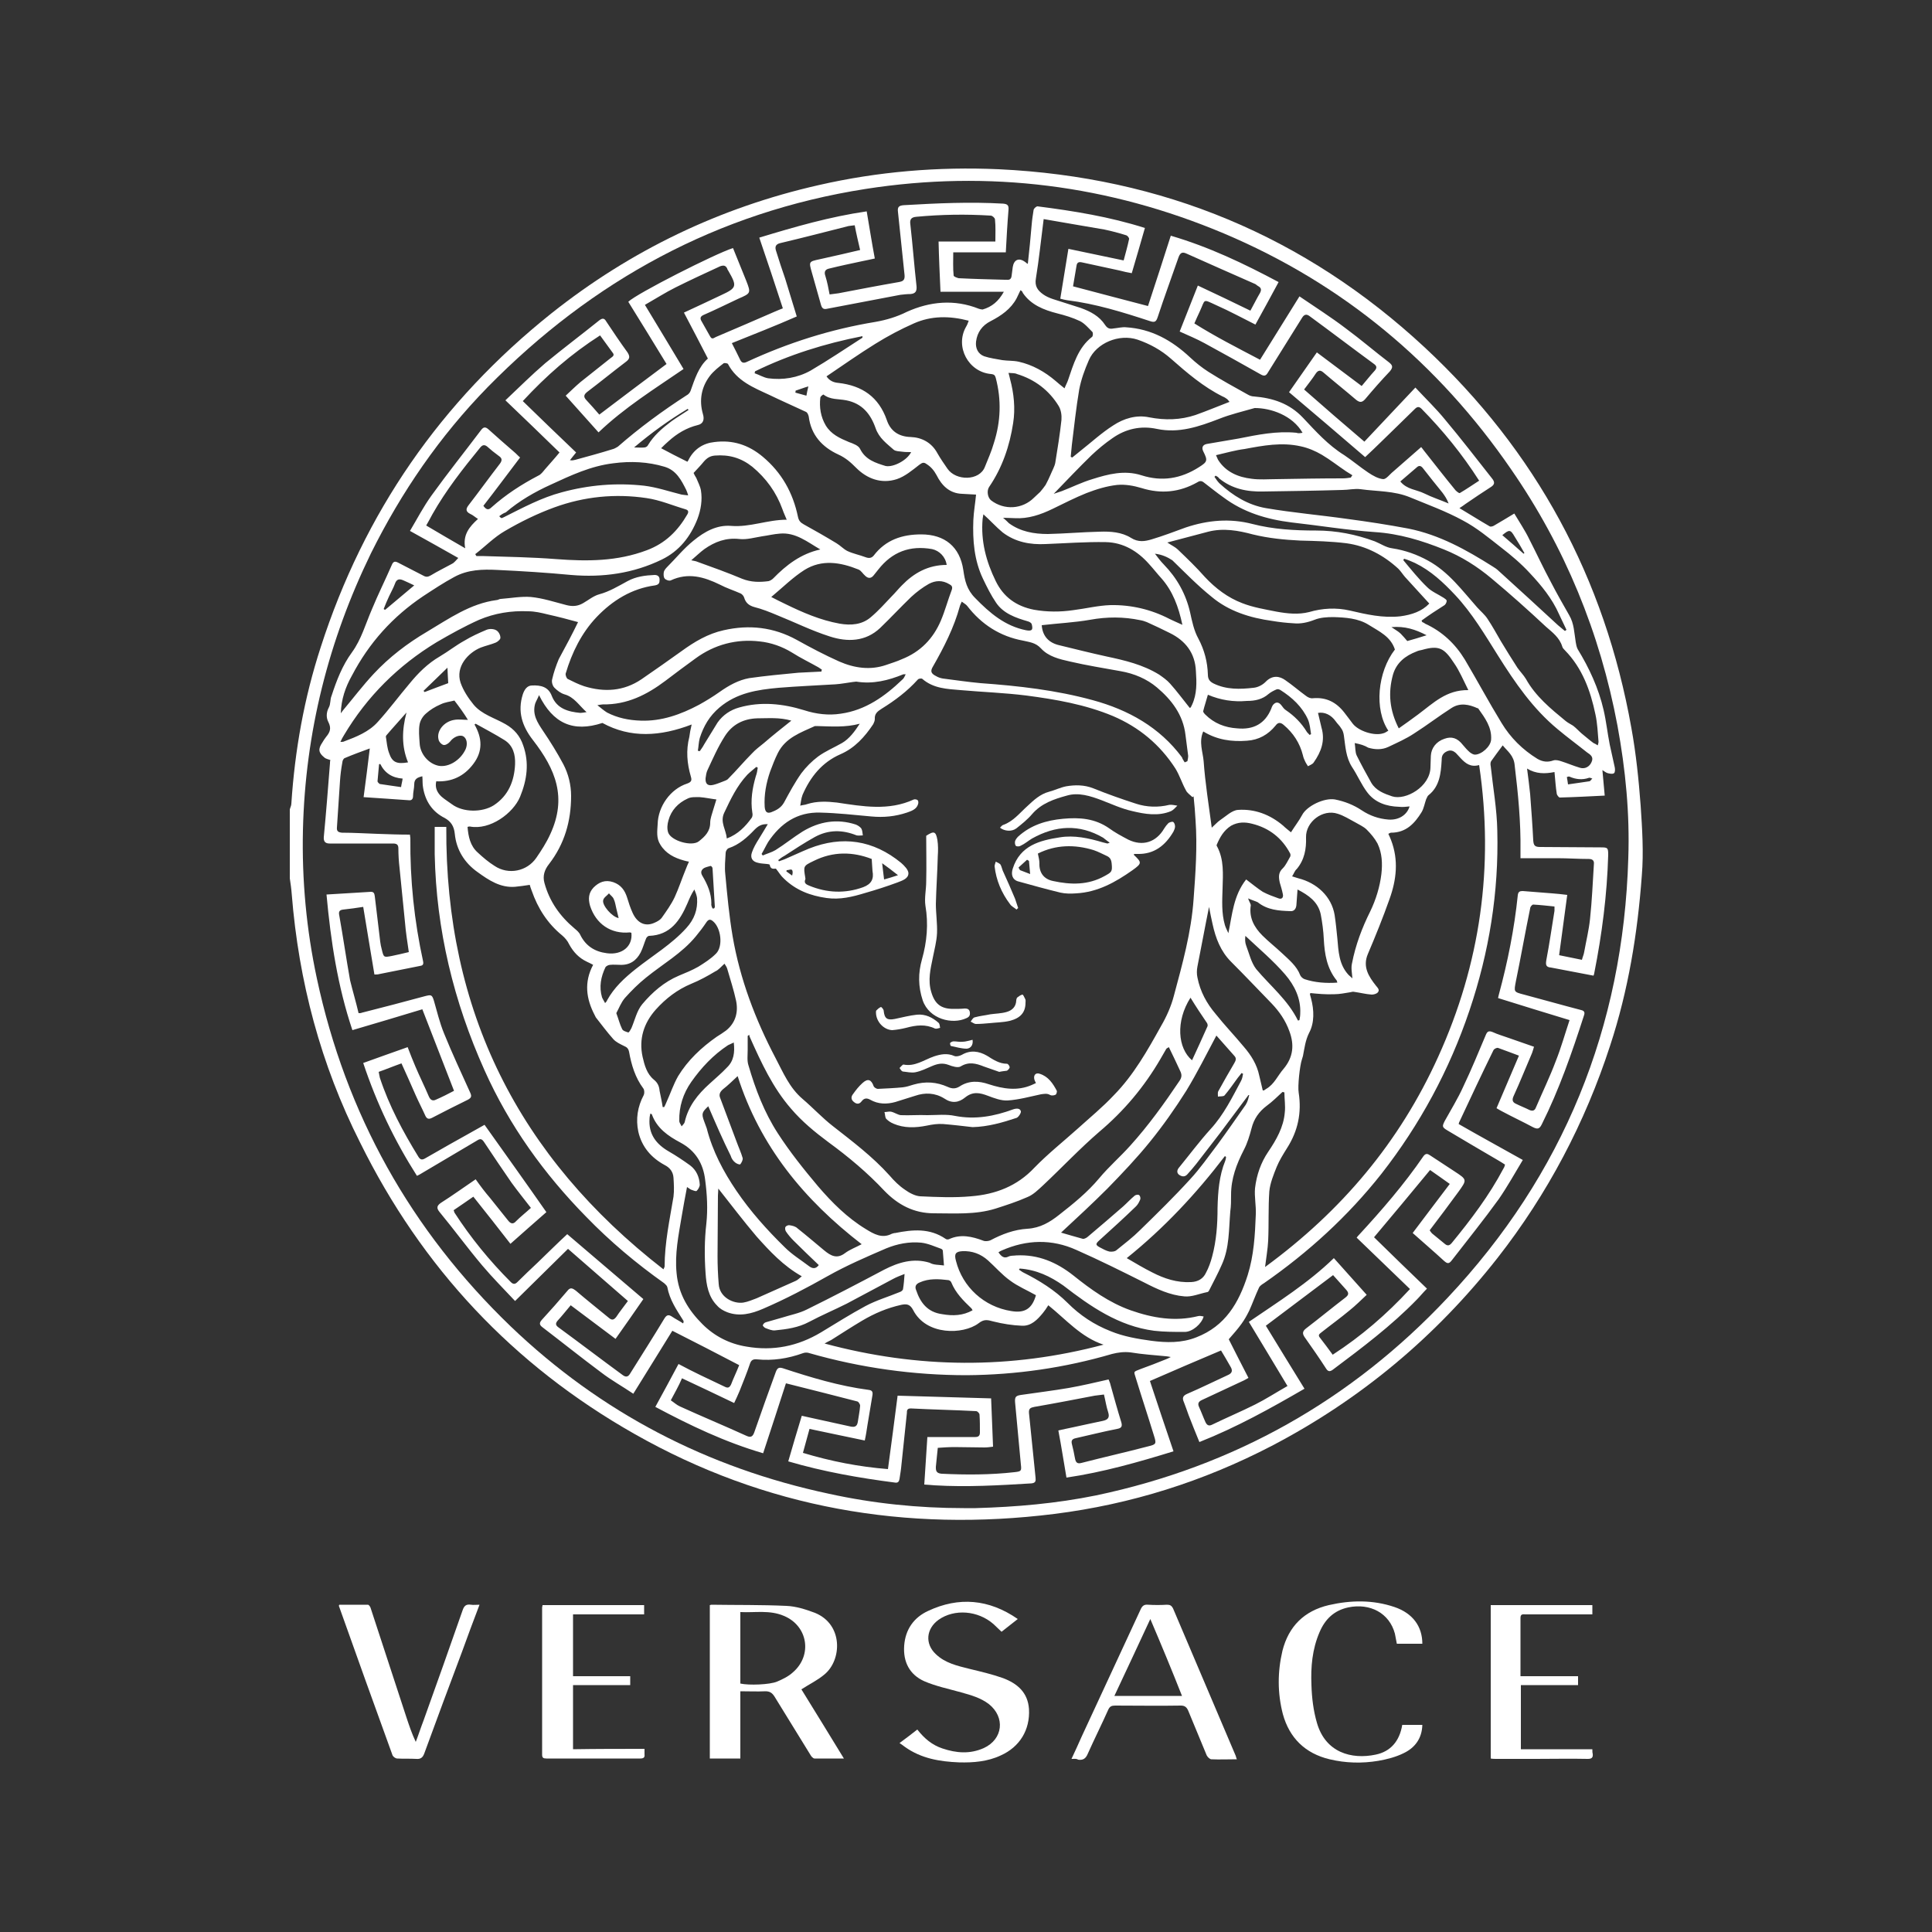 <?xml version="1.0" encoding="utf-8"?>
<!-- Generator: Adobe Illustrator 19.0.0, SVG Export Plug-In . SVG Version: 6.00 Build 0)  -->
<svg version="1.1" fill="#fff" id="Layer_1" xmlns="http://www.w3.org/2000/svg" xmlns:xlink="http://www.w3.org/1999/xlink" x="0px" y="0px"
	 viewBox="0 0 500 500" style="enable-background:new 0 0 500 500;" xml:space="preserve">
<rect x="0" y="0" width="500" height="500" fill="#333333" stroke="none"/>
<g id="XMLID_1_">
	<path id="XMLID_654_" d="M75,209.5c0.1-0.5,0.4-1,0.4-1.5c0.9-13.8,3.3-27.3,7.6-40.5c11.2-34.8,31.1-63.6,59.7-86.4
		c20.5-16.3,43.6-27.4,69.2-33.2c15.3-3.5,30.9-4.8,46.6-4.1c42.3,2,79.2,17.3,110.2,46.1c28.8,26.8,46.6,59.7,53.5,98.5
		c1.2,6.6,1.9,13.4,2.4,20.1c0.4,6,0.8,12.1,0.3,18.1c-1.1,15-3.5,29.7-8.2,44c-6.5,20-16.2,38.4-29.1,54.9
		c-16,20.4-35.5,36.7-58.5,48.7c-17.7,9.2-36.4,15.1-56.2,17.6c-38.4,4.8-74.9-1.5-108.7-20.7c-31.4-17.8-55-43-71-75.4
		C83,275.5,77.3,254,75.5,231.4c-0.1-1.4-0.3-2.7-0.5-4.1C75,221.4,75,215.4,75,209.5z M249.4,390.3c1,0,2.1,0,3.1,0
		c10.5-0.3,20.9-1.2,31.2-3.3c35.6-7.5,66-24.6,90.9-51.1c30-31.9,45.5-70,46.8-113.8c0.4-11.5-0.7-22.9-2.8-34.3
		c-4.5-24-13.6-46.2-27.5-66.3c-18.9-27.5-43.6-48.1-74.4-61.1C287,47.9,256,43.9,224,48.9c-38.3,6-70.7,23.7-97.8,51.3
		c-12.4,12.7-22.3,27.1-30.2,43C85,165.8,79,189.6,78.4,214.8c-0.3,12.9,0.9,25.8,3.6,38.4c7.5,35.1,24.3,65.2,50.2,90.1
		c23.3,22.3,50.9,36.6,82.4,43.3C226,389.1,237.7,390.3,249.4,390.3z"/>
	<path id="XMLID_651_" d="M191.6,437.7c0,5.9,0,11.6,0,17.4c-2.7,0-5.2,0-7.9,0c0-13.2,0-26.4,0-39.7c0.1,0,0.3-0.1,0.4-0.1
		c6.5,0.1,12.9,0,19.4,0.3c2.5,0.1,5,0.9,7.4,1.8c7.4,3,7,12.3,2.4,16c-1.8,1.5-3.9,2.5-5.9,3.8c3.6,5.8,7.2,11.7,11,17.9
		c-2.7,0-5.2,0-7.6,0c-0.4,0-0.9-0.6-1.1-1c-3.1-5-6.2-10.1-9.3-15.1c-0.6-0.9-1.2-1.3-2.3-1.3C196,437.8,193.8,437.7,191.6,437.7z
		 M191.6,435.7c2.2,0.5,7.6,0.3,9.5-0.5c1.4-0.6,2.9-1.3,4.1-2.4c5.1-4.4,3.9-12-2.3-14.6c-3.7-1.6-7.5-0.8-11.3-1
		C191.6,423.5,191.6,429.5,191.6,435.7z"/>
	<path id="XMLID_650_" d="M263.4,419c-1.5,1.2-2.8,2.2-4.2,3.3c-0.7-0.7-1.4-1.3-2.1-2c-4-3.5-10.1-4-14.2-1.1
		c-3.2,2.3-3.6,6.2-0.7,8.9c2.4,2.3,5.5,3,8.7,3.8c2.9,0.7,5.9,1.4,8.7,2.4c3.7,1.4,6.4,3.7,6.7,8c0.3,5.4-2.4,9.8-7.3,12
		c-3.4,1.6-7.1,1.9-10.8,1.8c-5-0.2-9.8-1-14-4c-0.4-0.3-0.8-0.6-1.4-1c1.6-1.2,3.1-2.3,4.6-3.5c1.8,2.3,3.8,4,6.5,4.9
		c3.6,1.2,7.1,1.5,10.7-0.1c5-2.3,5.6-8,1.3-11.4c-2.1-1.6-4.6-2.3-7.1-3c-3.2-0.9-6.6-1.6-9.6-2.9c-3.8-1.7-5.5-5-5.2-9.2
		c0.3-4.2,2.5-7.3,6.2-9C248.1,413.2,255.9,413.8,263.4,419z"/>
	<path id="XMLID_647_" d="M277.3,455.2c1-2.1,1.8-3.9,2.6-5.7c5.1-11,10.2-22,15.3-33c0.4-0.9,0.9-1.3,1.9-1.2
		c1.6,0.1,3.3,0.1,4.9,0c0.8,0,1.2,0.2,1.6,1c5.4,12.7,10.8,25.4,16.2,38.1c0.1,0.2,0.1,0.5,0.3,0.9c-2.3,0-4.5,0.1-6.6,0
		c-0.4,0-1-0.6-1.2-1c-1.6-3.9-3.2-7.7-4.8-11.6c-0.4-0.9-0.9-1.3-1.9-1.3c-5.7,0.1-11.3,0-17,0c-0.9,0-1.4,0.2-1.8,1.1
		c-1.7,3.8-3.6,7.6-5.3,11.4c-0.5,1.2-1.2,1.7-2.5,1.5C278.6,455.1,278.1,455.2,277.3,455.2z M297.7,419c-3.2,6.9-6.2,13.3-9.3,19.9
		c5.9,0,11.6,0,17.5,0C303.3,432.3,300.6,425.8,297.7,419z"/>
	<path id="XMLID_646_" d="M362.9,446.4c1.8,0,3.5,0,5.2,0c-0.1,3.5-1.9,5.9-4.8,7.3c-2,1-4.3,1.6-6.6,2c-4.2,0.7-8.4,0.6-12.6-0.4
		c-6.3-1.5-10.4-5.5-12.1-11.7c-1.4-5.4-1.4-10.9-0.1-16.4c1.6-6.3,5.6-10.3,12-11.8c5.7-1.3,11.4-1.4,17,0.5c4.7,1.6,7.2,5,7.2,9.5
		c-2.2,0-4.4,0-6.6,0c-0.2-0.9-0.3-1.7-0.5-2.6c-1.4-5.3-6.4-8-12.1-6.8c-3.7,0.8-6,3.1-7.4,6.4c-1.9,4.4-2.3,9-2.1,13.7
		c0.1,3.3,0.5,6.6,1.4,9.7c2.2,7.8,9,9.6,15.2,8.3C359.9,453.3,362.2,450.6,362.9,446.4z"/>
	<path id="XMLID_645_" d="M412.1,415.4c0,0.8,0,1.5,0,2.4c-0.5,0-1,0-1.4,0c-5.3,0-10.6,0-15.9,0c-0.6,0-1.3-0.2-1.3,0.9
		c0,5,0,9.9,0,15.1c5,0,9.9,0,14.9,0c0,0.8,0,1.5,0,2.3c-4.9,0-9.8,0-14.8,0c0,5.6,0,11,0,16.6c6.1,0,12.3,0,18.5,0
		c0,0.5,0,0.9,0.1,1.2c0.1,1-0.3,1.3-1.3,1.3c-4.5-0.1-9,0-13.5,0c-3.4,0-6.7,0-10.1,0c-0.5,0-1,0-1.5-0.1c0-13.3,0-26.4,0-39.7
		C394.4,415.4,403.2,415.4,412.1,415.4z"/>
	<path id="XMLID_644_" d="M166.8,452.6c0,0.6,0,1,0,1.4c0.1,0.8-0.2,1.1-1.1,1.1c-8.1,0-16.2,0-24.3,0c-0.8,0-1.1-0.2-1.1-1
		c0-12.7,0-25.4,0-38.1c0-0.2,0.1-0.3,0.1-0.6c8.7,0,17.5,0,26.3,0c0,0.7,0,1.4,0,2.4c-6.1,0-12.2,0-18.4,0c0,5.4,0,10.6,0,16
		c4.9,0,9.8,0,14.8,0c0,0.8,0,1.5,0,2.3c-4.9,0-9.8,0-14.8,0c0,5.6,0,11,0,16.6C154.4,452.6,160.5,452.6,166.8,452.6z"/>
	<path id="XMLID_643_" d="M124.1,415.3c-1.6,4.2-3.1,8.2-4.5,12.1c-3.3,8.8-6.6,17.6-9.8,26.4c-0.4,1.1-1,1.5-2.1,1.4
		c-1.6-0.1-3.3,0-4.9-0.1c-0.4,0-1-0.4-1.2-0.8c-4.7-12.9-9.3-25.8-13.9-38.7c0,0,0-0.1,0.1-0.3c2.4,0,4.9,0,7.4,0
		c0.3,0,0.7,0.6,0.8,1.1c3.1,9.4,6.1,18.7,9.2,28.1c0.7,2.1,1.4,4.2,2.4,6.3c0.7-1.8,1.3-3.7,2-5.5c3.4-9.5,6.8-19,10.1-28.5
		c0.4-1.2,0.9-1.7,2.2-1.5C122.5,415.4,123.2,415.3,124.1,415.3z"/>
	<path id="XMLID_556_" d="M326.1,93.1c3.3-5.3,6.7-10.8,10.2-16.4c4.1,2.8,8.2,5.4,12,8.3c3.8,2.8,7.4,5.9,11.2,8.8
		c1,0.8,1,1.3,0.2,2.3c-2.2,2.3-4.3,4.7-6.4,7.2c-0.8,0.9-1.4,0.9-2.3,0.2c-2.8-2.4-5.7-4.7-8.5-7.1c-0.8-0.7-1.4-0.6-2,0.3
		c-0.9,1.4-1.9,2.6-3,4.1c5.1,4.5,10.2,8.9,15.6,13.5c4.3-4.6,8.7-9.2,13.2-14c2.8,3,5.4,5.5,7.6,8.2c4.2,5,8.2,10.2,12.3,15.4
		c0.7,0.9,0.6,1.5-0.3,2.1c-2.2,1.4-4.4,2.9-6.6,4.4c-0.5,0.4-1,0.7-1.6,1.1c2.7,1.6,5.2,3.2,7.8,4.7c0.3,0.2,0.9,0,1.2-0.2
		c1.7-1,3.4-2,5.2-3.1c1.3,2.2,2.8,4.4,3.9,6.7c1.9,3.7,3.6,7.4,5.6,11.1c1.5,2.9,3.1,5.7,4.7,8.5c1.3,2.2,1.3,4.6,1.7,7
		c0.1,0.6,0.2,1.2,0.5,1.8c3,4.9,5.4,10.1,6.7,15.7c0.7,3,1,6,1.6,9c0.4,2,0.9,3.9,1.3,5.9c0.1,0.5,0.1,1.3-0.2,1.5
		c-0.4,0.3-1.1,0.1-1.6,0c-0.4-0.1-0.8-0.4-1.4-0.8c0.2,2.2,0.4,4.2,0.6,6.6c-4,0.2-7.8,0.4-11.6,0.5c-0.3,0-0.7-0.6-0.8-0.9
		c-0.3-1.8-0.4-3.7-0.6-5.7c-2.5,0.5-4.8,0.5-7.1-0.9c0.3,2.4,0.6,4.5,0.8,6.6c0.3,4,0.6,8,0.8,12c0.1,1.3,0.4,1.7,1.8,1.7
		c5.2,0,10.5,0.1,15.7,0.1c1.8,0,1.9,0.1,1.9,2c-0.3,10.3-1.6,20.4-3.6,30.5c0,0.2-0.1,0.4-0.2,0.7c-3-0.6-5.9-1.1-8.9-1.7
		c-0.7-0.1-1.4-0.3-2.1-0.4c-1.4-0.1-1.4-0.8-1.2-2c0.8-4.2,1.4-8.4,2.1-12.7c0-0.3,0-0.5,0-1.1c-1.9-0.2-3.7-0.4-5.5-0.5
		c-0.3,0-0.8,0.6-0.8,1c-1.3,6.3-2.4,12.6-3.7,18.9c-0.5,2.7-0.6,2.7,2.1,3.4c4.9,1.3,9.8,2.7,14.8,4c0.9,0.2,1,0.7,0.7,1.5
		c-3.1,9.6-6.4,19.1-10.9,28.1c-0.6,1.2-1.1,1.3-2.3,0.7c-2.6-1.4-5.4-2.7-8-4.1c-0.4-0.2-0.9-0.5-1.4-0.8c1.9-4.5,3.8-8.9,5.8-13.6
		c-1.9-0.7-3.7-1.4-5.4-2c-0.3-0.1-1,0.2-1.2,0.6c-3,6.1-5.9,12.3-8.8,18.5c-0.1,0.1-0.1,0.3-0.2,0.6c5.4,3.1,10.9,6.1,16.6,9.3
		c-2.1,3.5-4,6.9-6.2,10.1c-3.9,5.4-8.1,10.6-12.2,15.9c-0.7,0.9-1.1,0.9-2,0.1c-2.6-2.4-5.3-4.7-8.1-7.2c3.2-4.2,6.3-8.4,9.6-12.7
		c-1.8-1.3-3.4-2.4-5.1-3.6c-4.8,5.8-9.6,11.6-14.5,17.4c4.5,4.4,9,8.8,13.7,13.3c-1.1,1.1-1.8,2-2.6,2.8
		c-6.6,6.8-14.2,12.5-21.8,18.2c-0.7,0.5-1.2,0.5-1.7-0.3c-1.8-2.8-3.7-5.5-5.6-8.2c-0.6-0.9-0.5-1.5,0.4-2.2
		c3.4-2.6,6.8-5.4,10.2-8c0.9-0.7,0.9-1.2,0.2-2c-1.1-1.2-2.2-2.5-3.4-3.8c-5.8,4.4-11.6,8.7-17.4,13.1c3.3,5.4,6.6,10.8,10,16.3
		c-8.8,5.1-17.6,10-27.2,13.8c-1-2.4-1.9-4.7-2.8-7c-0.4-1.1-0.8-2.3-1.2-3.3c-0.5-1.1-0.3-1.7,0.9-2.2c3.5-1.5,6.9-3.2,10.4-4.8
		c1.2-0.5,1.4-1.2,0.7-2.3c-0.8-1.4-1.6-2.8-2.4-4.1c-6.2,2.6-12.2,5.2-18.4,7.9c2,6,4,12.1,6.1,18.2c-9.1,2.8-18.2,5.4-27.7,6.8
		c-0.7-4-1.3-8-2.1-12.2c1.2-0.3,2.4-0.5,3.7-0.8c2.6-0.6,5.2-1.1,7.9-1.7c1.3-0.3,1.7-0.9,1.3-2.2c-0.5-1.5-0.7-3-1.1-4.6
		c-0.9,0.1-1.6,0.2-2.4,0.3c-5.2,1-10.4,2-15.6,2.9c-1,0.2-1.5,0.4-1.4,1.6c0.6,5.6,1.1,11.1,1.7,16.7c0.1,0.9,0,1.4-1.1,1.5
		c-8.3,0.5-16.6,1-25,0.5c-0.8-0.1-1.6-0.1-2.7-0.2c0.3-4.1,0.5-8.1,0.8-12.3c1.5,0,3,0,4.5,0c2.6,0,5.3,0,7.9,0
		c0.9,0,1.2-0.4,1.2-1.2c0-1.5,0-3.1-0.1-4.6c0-0.3-0.5-0.9-0.9-0.9c-5.6-0.3-11.3-0.4-16.9-0.7c-1,0-1,0.6-1,1.2
		c-0.5,4.4-0.9,8.9-1.4,13.3c-0.1,1.2-0.3,2.4-0.5,3.7c-0.1,0.7-0.4,1.1-1.1,1c-9.3-1.2-18.5-2.8-27.7-5.5c1.1-3.9,2.3-7.8,3.5-11.8
		c1.2,0.3,2.4,0.5,3.6,0.8c3,0.7,6.1,1.3,9.1,2c1.1,0.2,1.6-0.1,1.8-1.2c0.2-1.4,0.5-2.8,0.6-4.2c0-0.4-0.4-1-0.7-1.1
		c-6.1-1.6-12.2-3.1-18.5-4.7c-1.9,5.9-3.9,12-5.9,18.1c-9.9-2.9-18.9-7.2-27.9-12c2-3.7,4-7.3,6-11.1c1.9,1,3.8,2,5.7,2.9
		c2.1,1,4.2,2,6.3,3c0.8,0.4,1.2,0.2,1.6-0.6c0.6-1.6,1.4-3.2,2.1-5c-5.7-3-11.4-5.9-17.3-8.9c-3.3,5.3-6.6,10.7-10.1,16.3
		c-2.8-1.9-5.7-3.5-8.3-5.5c-5.1-3.8-10.1-7.8-15.2-11.7c-0.8-0.6-0.9-1.1-0.2-1.9c2.3-2.5,4.5-5,6.7-7.6c0.7-0.9,1.3-0.6,2.1,0
		c2.8,2.4,5.7,4.7,8.5,7c0.8,0.7,1.3,0.7,2-0.2c0.9-1.4,2-2.7,3-4.1c-5.2-4.5-10.2-8.9-15.5-13.5c-4.5,4.4-9,8.9-13.7,13.5
		c-2.9-3.1-5.8-6-8.5-9.2c-3.8-4.5-7.3-9.3-11.1-13.9c-0.8-1-0.6-1.6,0.4-2.3c3-1.9,5.9-4,9-6.1c1.2,1.7,2.4,3.3,3.7,4.8
		c1.6,2,3.2,4,4.8,6c0.7,0.8,1.3,0.8,2,0c1.2-1.2,2.5-2.2,3.8-3.4c-1.7-2.2-3.4-4.3-5-6.5c-2.4-3.5-4.8-7-7.1-10.5
		c-0.6-0.9-1-1-1.9-0.4c-4.9,2.9-9.8,5.8-14.7,8.7c-0.2,0.1-0.5,0.3-0.8,0.4c-5.8-9.1-10.4-18.7-13.9-29.2c3.8-1.4,7.6-2.7,11.5-4.1
		c0.7,1.8,1.3,3.4,2,5c1.1,2.6,2.4,5.2,3.5,7.8c0.4,0.9,1,1.2,1.8,0.8c1.6-0.7,3.2-1.5,4.7-2.3c-2.8-7.1-5.4-14-8.2-21.1
		c-5.9,1.8-12,3.6-18.1,5.4c-3.8-11.3-5.6-23-6.7-35.1c3.9-0.2,7.7-0.5,11.5-0.7c0.8,0,0.9,0.5,1,1.2c0.5,3.9,0.9,7.8,1.4,11.7
		c0.1,0.7,0.2,1.3,0.4,2c0.5,2.1,0.5,2.1,2.6,1.7c1.4-0.3,2.8-0.6,4.4-1c-0.4-2.7-0.8-5.3-1-7.8c-0.5-4.7-0.9-9.3-1.4-14
		c-0.2-1.7-0.3-3.4-0.3-5c0-1-0.4-1.3-1.4-1.3c-5,0-10,0-15,0c-0.5,0-0.9,0-1.4,0c-1.1,0-1.6-0.5-1.5-1.7c0.6-6.3,1.1-12.7,1.6-19.1
		c0-0.3,0-0.5,0.1-0.8c-0.5-0.2-1.2-0.3-1.6-0.7c-1.5-1.2-1.6-2.2-0.5-3.8c0.3-0.5,0.6-1,1-1.5c1-1.2,1.4-2.2,0.6-3.8
		c-0.6-1.1-0.6-2.5,0.1-3.8c0.5-0.9,0.3-2.1,0.7-3c1.3-4,2.8-7.9,5.3-11.3c2.4-3.3,3.5-7.3,5.1-11c1.6-3.9,3.5-7.7,5.2-11.6
		c0.4-1,0.9-1,1.8-0.5c2.1,1.1,4.3,2.2,6.4,3.3c0.7,0.4,1.2,0.3,1.9-0.1c1.8-1.1,3.7-2,5.5-3c0.6-0.3,1-0.9,1.6-1.5
		c-4.2-2.4-8.2-4.6-12.5-7c1.9-3.2,3.5-6.3,5.6-9.2c4.1-5.7,8.5-11.2,12.8-16.9c0.6-0.8,1.1-0.9,1.9-0.2c2.2,2,4.4,3.9,6.7,5.9
		c0.5,0.4,0.9,0.9,1.5,1.4c-3.2,4.2-6.3,8.4-9.5,12.5c0.7,1,1.3,1.2,2.1,0.4c3.7-3.3,7.7-5.9,12.1-8.2c0.7-0.3,1.2-1,1.7-1.6
		c1.2-1.4,2.5-2.8,3.8-4.4c-4.6-4.5-9.2-8.9-14-13.5c3.6-3.4,6.8-6.6,10.3-9.6c4.6-3.8,9.4-7.4,14-11.1c0.8-0.6,1.3-0.6,1.8,0.3
		c1.8,2.7,3.6,5.4,5.5,8c0.7,1.1,0.6,1.7-0.5,2.5c-3.3,2.5-6.6,5.2-9.9,7.7c-0.9,0.7-1.1,1.3-0.2,2.2c1.1,1.2,2.2,2.4,3.3,3.7
		c5.8-4.4,11.5-8.7,17.4-13.1c-3.3-5.4-6.6-10.8-9.9-16.1c2.1-2.1,22.6-12.5,27.1-13.9c1.1,2.8,2.3,5.6,3.4,8.4
		c1.3,3.3,1.2,3.3-2,4.7c-3,1.4-6,2.9-9,4.2c-0.9,0.4-1,0.9-0.5,1.7c0.7,1.3,1.5,2.6,2.2,3.9c0.5,0.9,1,0.3,1.5,0.1
		c5-2.1,10-4.3,15.1-6.5c0.7-0.3,1.4-0.6,2.2-0.9c-2-6.1-4-12.2-6.1-18.3c9.2-2.8,18.2-5.4,27.8-6.8c0.7,4,1.3,8,2.1,12.2
		c-1,0.2-2.2,0.5-3.3,0.7c-2.8,0.6-5.7,1.2-8.5,1.9c-1,0.2-1.4,0.8-1,1.9c0.5,1.6,0.8,3.2,1.1,4.8c0.8-0.1,1.5-0.2,2.3-0.3
		c5.2-1,10.4-2,15.6-2.9c1.1-0.2,1.6-0.5,1.5-1.8c-0.6-5.4-1.1-10.9-1.7-16.3c-0.2-1.4,0.3-1.7,1.5-1.8c8.6-0.5,17.1-0.9,25.7-0.4
		c1.1,0.1,1.5,0.4,1.4,1.6c-0.3,3.6-0.5,7.3-0.7,11c-4.5,0-9,0-13.6,0c0,2.1-0.1,4.1,0.1,6c0,0.3,0.9,0.6,1.3,0.7
		c4,0.2,7.9,0.3,11.9,0.4c0.2,0,0.4,0,0.5,0c0.8,0.1,1.2-0.2,1.3-1c0.1-0.8,0.2-1.5,0.3-2.3c0.3-1.9,1.6-2.5,3.2-1.3
		c0.2,0.1,0.3,0.3,0.7,0.5c0.4-3.5,0.7-6.8,1-10.2c0.1-1.3,0.3-2.5,0.5-3.8c0.1-0.4,0.7-0.9,1-0.9c9.4,1.2,18.7,2.7,27.8,5.6
		c-1.1,3.8-2.2,7.7-3.4,11.7c-1.1-0.2-2.1-0.4-3.2-0.7c-3.3-0.7-6.5-1.4-9.7-2.1c-0.9-0.2-1.3,0.1-1.4,0.9c-0.3,1.7-0.6,3.5-0.9,5.3
		c6.5,1.7,12.8,3.4,19.4,5.1c2-6,3.9-12,5.9-18.2c9.9,2.9,18.9,7.2,27.9,12c-2,3.7-4,7.4-6,11c-3.4-1.7-6.7-3.5-10.1-5
		c-3.7-1.7-2.8-1.6-4.3,1.6c-0.5,1-0.9,2-1.4,3.1C314.5,87.1,320.2,90,326.1,93.1z M207.1,208.5c0.8-0.2,1.3-0.2,1.8-0.4
		c2.5-0.8,5.1-0.7,7.7-0.4c6.7,1,13.4,2.2,19.9-0.8c0.3-0.1,0.8,0,1,0.2c0.2,0.2,0.2,0.7,0.1,1c-0.4,1.4-1.8,1.8-2.9,2.2
		c-3,1-6,1.3-9.2,1c-4.4-0.4-8.8-0.9-13.2-1c-6-0.2-10.3,2.8-13.5,7.6c-0.6,1-1.1,2.1-1.7,3.1c0.1,0.1,0.2,0.3,0.3,0.4
		c1.1-0.5,2.3-0.8,3.3-1.4c2.4-1.5,4.6-3.3,7-4.8c4.3-2.6,8.9-3.4,13.8-1.8c0.5,0.2,1.1,0.6,1.4,1c0.3,0.5,0.3,1.2,0.4,1.8
		c-0.5,0-1.1,0.1-1.6,0c-3.7-1.5-7.3-1.5-10.8,0.4c-2.7,1.5-5.3,3.2-7.9,4.9c-0.6,0.3-1.1,0.7-1.6,1.1c0.1,0.1,0.1,0.2,0.2,0.3
		c0.5-0.2,0.9-0.3,1.4-0.5c2.1-0.9,4.2-1.9,6.4-2.8c8.6-3.4,16.6-2.2,23.8,3.7c0.8,0.7,1.9,1.8,1.9,2.7c0,1.4-1.6,1.9-2.9,2.4
		c-2.7,1-5.5,1.9-8.3,2.7c-3.3,1-6.5,1.8-10,1.3c-4.2-0.6-7.9-2-11-5c-0.8-0.7-1.3-1.6-2.1-2.6c-0.5,0-1.4,0.3-1.6-1
		c0-0.1-0.5-0.2-0.7-0.2c-0.8-0.1-1.6-0.1-2.3-0.3c-1.5-0.3-2.1-1.3-1.6-2.7c0.4-1.2,1.1-2.4,1.8-3.5c0.7-1.2,1.5-2.4,2.3-3.8
		c-1.6-0.1-2.5,0.5-3.4,1.4c-1.9,2-4,3.9-6.7,4.8c-0.4,0.1-0.8,0.8-0.8,1.2c-0.1,1.8-0.3,3.7-0.1,5.5c0.5,5.4,1,10.8,1.9,16.1
		c1.9,11.1,5.9,21.6,11.1,31.5c2,3.8,3.6,7.7,7,10.6c2.7,2.3,5.1,4.9,7.8,7c5.1,4,10.3,7.9,14.7,12.8c1.2,1.4,2.5,2.7,4,3.7
		c1.1,0.8,2.6,1.6,3.9,1.7c4.4,0.2,8.8,0.4,13.2,0c6.3-0.5,11.9-2.6,16.4-7.4c3.5-3.6,7.4-6.7,11.2-10.1c3.2-2.9,6.5-5.6,9.4-8.7
		c5.1-5.2,8.7-11.6,12.2-17.9c1.4-2.4,2.6-5.1,3.3-7.8c2.2-8.2,4.5-16.4,5.1-25c0.5-6.8,1-13.6,0.5-20.5c-0.1-2-0.3-4.1-0.5-6.1
		c-0.1,0.1-0.2,0.1-0.3,0.2c-0.6-0.6-1.4-1.1-1.7-1.8c-1-1.8-1.6-3.8-2.7-5.6c-4-6.2-9.4-10.7-16.2-13.6c-7.2-3-14.8-4.3-22.4-5.3
		c-5.6-0.7-11.3-0.9-17-1.4c-3.5-0.3-7-0.4-9.9-2.9c-0.2-0.2-1-0.1-1.2,0.2c-2.7,3-5.9,5.4-9.3,7.5c-1.1,0.7-1.9,1.3-1.8,2.7
		c0,0.4-0.2,0.9-0.4,1.3c-2.2,3.3-4.8,6.2-8.5,7.8c-4.8,2.1-7.8,5.9-9.8,10.5C207.3,206.8,207.3,207.5,207.1,208.5z M92.8,262.2
		c0.4,0,0.6,0,0.8-0.1c5.5-1.4,10.9-2.8,16.4-4.3c1.6-0.4,1.8-0.4,2.3,1.2c0.8,2.8,1.5,5.7,2.6,8.4c2.1,5.2,4.5,10.3,6.8,15.4
		c0.4,0.9,0.3,1.3-0.6,1.8c-3.1,1.5-6.2,3.1-9.3,4.7c-0.8,0.4-1.3,0.3-1.7-0.5c-0.8-1.8-1.7-3.5-2.5-5.3c-1.2-2.7-2.4-5.5-3.7-8.3
		c-2,0.7-3.9,1.5-5.9,2.2c0.1,0.6,0.2,1,0.3,1.5c2.4,7.3,6,14,10,20.5c0.5,0.8,1,0.8,1.7,0.4c2.1-1.2,4.2-2.4,6.3-3.6
		c3.1-1.7,6.2-3.5,9.1-5.1c5.4,7.6,10.7,15,16,22.6c-2.9,2.5-6,5.3-9.3,8.2c-3.2-4.1-6.3-8.1-9.6-12.2c-1.7,1.2-3.5,2.4-5.1,3.5
		c0.1,0.3,0.2,0.5,0.2,0.6c4.2,6.5,9.1,12.5,14.6,18c0.6,0.6,1.1,0.6,1.7,0c1.7-1.7,3.5-3.4,5.2-5c2.6-2.5,5.2-5.1,7.7-7.4
		c6.7,5.7,13.1,11.2,19.7,16.8c-2.3,3.3-4.7,6.8-7.2,10.3c-3.9-2.9-7.7-5.8-11.6-8.7c-1.2,1.4-2.2,2.7-3.4,4
		c-0.6,0.7-0.5,1.2,0.2,1.7c5.6,4.1,11.1,8.3,16.7,12.4c0.7,0.5,1.3,0.5,1.8-0.3c3-4.8,6-9.5,8.9-14.3c0.6-1,1.1-1.2,2.1-0.5
		c0.9,0.6,1.9,1.1,2.8,1.7c0.2-0.5,0.1-0.7,0-0.8c-1.7-2.7-3.5-5.3-4.1-8.6c-0.1-0.4-0.5-0.7-0.8-1c-7.2-5.1-14-10.8-20.2-17.2
		c-10.9-11.1-19.9-23.6-26.3-37.9c-8-17.8-12.5-36.4-12.9-55.9c0-2.4,0-4.7,0-7.1c1.2,0,2.2,0,3,0c-0.3,47.6,18.7,85.4,56.2,114.5
		c0.2-0.5,0.3-0.6,0.3-0.7c0-6.1,1.3-12.1,2.3-18.1c0.2-1.6,0.1-3.3,0-4.9c-0.1-1.5-0.9-2.6-2.3-3.3c-3.5-1.9-5.9-4.7-6.8-8.6
		c-0.7-3.3-0.2-6.5,1.4-9.5c0.2-0.4,0.2-1.3-0.1-1.7c-2.1-2.8-3.1-6.1-3.7-9.5c-0.2-0.9-0.6-1.2-1.3-1.5c-1-0.5-2.1-1-2.8-1.8
		c-1.6-1.8-3-3.7-4.5-5.6c-0.1-0.2-0.2-0.4-0.3-0.6c-2.2-4.2-2.8-8.5-0.4-13c-0.6-0.3-1.1-0.6-1.6-0.8c-2.1-1-3.5-2.5-4.6-4.5
		c-0.4-0.9-1.1-1.7-1.8-2.3c-3.8-3.1-6.3-7-7.9-11.6c-0.2-0.5-0.4-1.1-0.5-1.5c-1.4,0.2-2.6,0.4-3.8,0.5c-3.8,0.3-6.8-1.7-9.7-3.8
		c-3.4-2.4-5.5-5.8-5.9-9.9c-0.2-2-1-3.2-2.6-4.1c-3.2-1.6-5-4.3-5.6-7.8c-0.2-1-0.1-2-0.2-3c-1.3,0.3-2.1,0.7-2.1,2.1
		c0,1-0.3,2-0.3,3c0,0.8-0.4,1.2-1.1,1.1c-3.8-0.3-7.6-0.5-11.7-0.8c0.6-4.4,1.1-8.5,1.6-12.6c-2.2,0.8-4.4,1.6-6.5,2.5
		c-0.3,0.1-0.6,0.7-0.6,1.1c-0.3,1.6-0.5,3.2-0.6,4.7c-0.3,4-0.5,8.1-0.8,12.1c-0.1,1,0.3,1.3,1.3,1.4c3.1,0,6.1,0.2,9.2,0.3
		c2.8,0.1,5.6,0.2,8.4,0.2c0,0.4,0.1,0.6,0.1,0.9c-0.1,10.8,1,21.4,3.3,31.9c0.2,1-0.3,1.1-0.9,1.2c-3.5,0.7-7,1.4-10.5,2.1
		c-0.3,0.1-0.7,0.1-1.2,0.1c-1-5.8-1.9-11.6-2.9-17.5c-1.8,0.3-3.5,0.5-5.2,0.7c-1,0.1-1.2,0.6-1,1.5c1,5.6,1.8,11.2,2.8,16.8
		C91.2,256.2,92.1,259.2,92.8,262.2z M339.1,257c0,0.2-0.1,0.3-0.1,0.3c0.1,0.4,0.2,0.7,0.3,1.1c0.8,3,0.9,6.3-0.5,8.9
		c-1,2-1.2,4-1.6,6c-0.1,0.4-0.2,0.7-0.3,1c-0.5,1.5-1.1,6.8-0.8,8.5c0.8,5.2-0.2,9.9-3,14.3c-1,1.6-2,3.2-2.7,4.9
		c-0.8,2-1.7,4.2-1.9,6.3c-0.3,4.2-0.1,8.5-0.3,12.8c-0.1,2.1-0.5,4.3-0.8,6.8c19.8-14.5,34.8-32.3,44.8-54.4
		c10.9-24,14.5-49.2,10.6-75.5c-2.2,0.6-3.5-0.4-4.8-1.8c-0.4-0.4-0.8-0.9-1.2-1.3c-0.9-0.8-1.7-0.9-2.8-0.2
		c-0.8,0.6-0.9,1.2-0.9,2.1c-0.2,3.3-0.5,6.7-3.4,9c-0.3,0.2-0.4,0.7-0.6,1c-0.4,1.1-0.6,2.4-1.2,3.4c-1.8,2.9-4,5.3-7.9,5.3
		c-0.2,0-0.5,0.2-0.7,0.3c0.3,0.6,0.5,1.1,0.7,1.6c2,5.2,1.4,10.3-0.4,15.3c-1.7,4.8-3.6,9.5-5.6,14.2c-1.4,3.3,0.2,5.8,2.1,8.2
		c0.5,0.6,1,1.1,0.5,1.7c-0.3,0.4-1.1,0.6-1.6,0.6c-1.5-0.1-3-0.5-4.5-0.7c-0.3-0.1-0.7,0-1.1,0.1c-1.3,0.2-2.7,0.5-4,0.5
		C343.1,257.4,341.1,257.2,339.1,257z M388.9,192.9c-1.1,1.5-2.1,2.8-3,4.1c-0.2,0.3-0.2,0.9-0.1,1.3c0.6,5.6,1.6,11.1,1.7,16.7
		c0.4,15.9-2.1,31.4-7.2,46.5c-5.2,15.4-12.8,29.5-22.8,42.3c-8.7,11-18.9,20.3-30.4,28.3c-0.5,0.3-1.1,0.7-1.3,1.2
		c-0.9,1.9-1.6,3.9-2.5,5.9c-0.6,1.2-1.2,2.3-2,3.4c-1,1.4-2.1,2.6-3.3,4c1.5,3,3.3,6.5,5.1,10c-0.6,0.3-1,0.6-1.5,0.8
		c-3.5,1.6-7,3.3-10.5,4.9c-0.9,0.4-1.2,0.9-0.8,1.8c0.6,1.3,1.1,2.7,1.7,4c0.4,0.8,0.9,1,1.7,0.6c3.7-1.8,7.5-3.4,11.1-5.2
		c2.8-1.4,5.4-3.1,8.4-4.8c-3.4-5.7-6.7-11.1-10-16.6c7.6-5.2,15.3-10,22-16.5c2.9,3.2,5.6,6.3,8.5,9.5c-1.5,1.4-2.9,2.8-4.4,4
		c-2.4,2-4.9,3.8-7.3,5.7c-0.5,0.4-1,0.7-0.4,1.4c1.1,1.4,2.2,2.9,3.3,4.4c7.4-4.8,13.9-10.4,20-17c-4.7-4.5-9.2-8.9-13.8-13.3
		c0.3-0.4,0.4-0.5,0.5-0.6c6-6.5,11.8-13.2,16.8-20.5c0.6-0.8,1.1-0.6,1.7-0.2c2.1,1.4,4.3,2.8,6.4,4.2c3.2,2.1,3.2,2.1,0.9,5.3
		c-2.4,3.3-4.9,6.6-7.4,9.9c0.2,0.3,0.4,0.6,0.6,0.8c1.1,0.9,2.2,1.8,3.3,2.7c0.7,0.6,1.2,0.5,1.8-0.2c5-6.1,9.7-12.3,13.4-19.3
		c0.2-0.3,0.3-0.6,0.4-1c-0.6-0.4-1.1-0.7-1.6-1c-4.5-2.6-9-5.3-13.4-7.9c-1.3-0.8-1.3-1-0.6-2.4c1.6-2.9,3.4-5.8,4.8-8.9
		c2.1-4.4,3.9-8.8,5.8-13.3c0.4-1,0.8-1.2,1.8-0.8c1.3,0.6,2.7,1,4.1,1.5c2.2,0.8,4.4,1.5,6.6,2.3c-0.2,0.6-0.3,1.1-0.5,1.6
		c-1.6,3.7-3.1,7.5-4.8,11.2c-0.4,0.9-0.3,1.5,0.5,1.9c1.2,0.6,2.5,1.1,3.7,1.7c0.8,0.3,1.3,0.1,1.6-0.7c1.7-4,3.6-7.9,5.1-11.9
		c1.4-3.5,2.4-7.1,3.6-10.7c-6.3-1.9-12.4-3.8-18.5-5.7c0.1-0.4,0.1-0.6,0.2-0.9c2.3-8.5,4-17,4.9-25.7c0.1-1,0.6-1.1,1.3-1.1
		c2.5,0.2,5.1,0.4,7.6,0.6c1.2,0.1,2.4,0.2,3.9,0.4c-0.7,5.3-1.4,10.3-2.1,15.6c2,0.4,3.9,0.8,5.9,1.2c0.2-0.8,0.5-1.4,0.6-2.1
		c0.5-2.8,1.2-5.6,1.5-8.5c0.5-4.7,0.7-9.4,1-14.2c0.1-0.9-0.4-1.3-1.3-1.3c-2.7,0-5.5-0.2-8.2-0.2c-3.1,0-6.3,0-9.5,0
		c0-0.9,0-1.4,0-1.9c0.1-7.4-0.6-14.7-1.5-22.1C391.8,195.5,390.1,194.4,388.9,192.9z M88.2,184.6c0.2-0.3,0.4-0.5,0.6-0.8
		c2.6-3.1,5.1-6.4,7.9-9.4c4-4.3,8.7-7.9,13.8-10.9c5.7-3.4,11.2-7.3,18-8.2c0.4,0,0.7-0.3,1.1-0.3c2.6-0.2,5.3-0.7,7.8-0.5
		c3.1,0.3,6.1,1.3,9.2,2.1c1.6,0.4,2.9,0.3,4.3-0.5c1.4-0.8,2.7-1.9,4.2-2.3c2.6-0.7,4.9-2.1,7.3-3.4c2.2-1.2,4.6-1.5,7-1.6
		c0.7,0,1.3,0.3,1.3,1.2c0,0.8-0.1,1.3-1.2,1.5c-6,0.8-11,3.9-15.1,8.2c-3.9,4.1-6.4,9.2-8,14.6c-0.1,0.4,0.2,1.2,0.5,1.4
		c1.4,0.7,2.8,1.4,4.3,1.9c5.2,1.6,10.2,1.3,14.8-1.8c3.5-2.4,6.9-4.8,10.4-7.3c3.3-2.4,6.8-4.5,10.9-5.4c6.6-1.5,12.9-0.8,18.9,2.5
		c3.6,2,7.2,3.9,11,5.6c3.9,1.7,8,2.3,12.1,0.9c1.4-0.5,2.8-0.9,4.1-1.5c4.8-1.9,8.1-5.3,10.1-10c1.1-2.6,1.8-5.3,2.8-7.9
		c0.3-0.8,0-1.2-0.6-1.5c-1.8-1.1-3.6-1-5.3-0.1c-1.6,0.9-3.2,2.1-4.6,3.4c-2.7,2.6-5.3,5.4-8,8c-3.8,3.6-8.5,3.7-13.1,2.2
		c-4.7-1.5-9.1-3.7-13.6-5.5c-1.9-0.8-3.9-1.6-5.9-2.1c-1.4-0.4-2.2-1.1-2.6-2.4c-0.1-0.4-0.5-0.9-0.9-1.1c-1.8-0.8-3.7-1.4-5.4-2.3
		c-4.1-2-8.2-3.2-12.7-1.1c-0.4,0.2-1.3-0.1-1.6-0.5c-0.3-0.4-0.3-1.1-0.2-1.7c0.1-0.4,0.5-0.9,0.8-1.2c2.3-2.3,4.4-4.9,6.9-6.9
		c2.8-2.3,6-4.1,9.7-3.8c4.9,0.4,9.4-1.6,14.4-1.6c-0.4-1-0.8-1.8-1.1-2.7c-1.6-4.4-4.2-8-7.8-11c-2.9-2.3-6-3.2-9.7-2.9
		c-1.2,0.1-2,0.6-2.8,1.5c-0.8,1-1.7,1.9-2.7,3c0.1,0.3,0.4,0.8,0.7,1.3c0.4,1,1,2.1,1.2,3.2c0.4,2.5,0,5-0.9,7.4
		c-1.8,4.6-4.7,8.3-9.2,10.5c-7.4,3.6-15.3,4.7-23.5,4c-6.3-0.6-12.7-1-19.1-1.3c-3.8-0.2-7.6-0.1-11.1,1.8c-2.8,1.5-5.5,3.3-8.1,5
		c-7.9,5.3-14,12.1-18.4,20.5C89.4,177.8,88.3,181,88.2,184.6z M179,187.5c-8.1,3.1-15.8,3.6-23.1-0.4c-7.6,2.5-12.8,0.1-16.4-7.2
		c-0.4,1-0.8,1.6-1,2.2c-0.8,2.8,0.6,4.9,2,7c1.9,2.8,3.7,5.7,5.3,8.7c1.3,2.5,2,5.3,2,8.2c0,6.5-1.7,12.4-5.7,17.6
		c-1.2,1.5-1.7,3.1-1.2,4.9c1.3,4.8,4,8.6,7.8,11.8c0.6,0.5,1.2,1,1.5,1.7c1.4,2.8,3.7,4.3,6.9,4.7c3.9,0.5,6.7-1.8,6.3-5.3
		c-0.1,0-0.3-0.1-0.4-0.1c-4.9,0.5-8.8-2.2-10.3-6.9c-0.5-1.8-0.4-3.3,0.9-4.7c1.4-1.4,3-2.1,5.1-1.4c2,0.7,3,2.1,3.6,4
		c0.4,1.3,0.8,2.6,1.4,3.9c1.2,2.7,3.3,3.7,5.7,2.6c0.7-0.3,1.4-0.7,1.8-1.2c1.2-1.7,2.5-3.5,3.4-5.4c1.1-2.4,1.9-4.9,2.9-7.3
		c0.2-0.6,0.5-1.2,0.8-1.9c-0.6-0.1-0.9-0.2-1.3-0.3c-2.5-0.7-4.7-1.8-6.1-4.1c-1.1-1.7-0.8-3.5-0.7-5.3c0.1-4.6,3.3-9.1,7.6-10.5
		c1.1-0.4,1.3-0.8,1-1.8c-1-3.4-1.3-6.8-0.4-10.3C178.5,189.8,178.7,188.8,179,187.5z M173.6,362.4c0.9,0.6,1.5,1.2,2.4,1.6
		c5.7,2.6,11.5,5,17.2,7.6c1.1,0.5,1.6,0.2,2-0.9c1.8-5.2,3.7-10.5,5.6-15.7c0.4-1,0.8-1.2,1.8-0.9c7.3,2.4,14.6,4.6,22.2,5.6
		c0.9,0.1,1.1,0.5,1,1.3c-0.4,2.6-0.9,5.2-1.3,7.8c-0.2,1.3-0.4,2.7-0.7,4c-4.9-1-9.5-2-14.3-3c-0.6,2.1-1.1,4.1-1.7,6.2
		c7.3,2.2,14.5,3.6,22,4.2c0.9-6.5,1.7-12.9,2.5-19c8.2,0.2,16.1,0.5,24.2,0.7c0.2,4.1,0.3,8.3,0.5,12.5c-0.8,0.1-1.5,0.2-2.2,0.2
		c-2.6,0-5.2-0.1-7.8-0.1c-1.4,0-2.9,0.1-4.3,0.2c-0.2,1.6-0.3,3.2-0.5,4.9c0,0.1,0,0.2,0,0.3c0,1,0.4,1.4,1.5,1.5
		c6.3,0.3,12.6,0.3,18.8-0.4c1.8-0.2,1.9-0.3,1.7-2c-0.5-5.4-1-10.7-1.5-16.1c-0.1-1.4,0.2-1.7,1.6-1.9c4.1-0.6,8.2-1.1,12.3-1.8
		c3.4-0.6,6.8-1.4,10.3-2.2c0.2,0.5,0.4,0.9,0.5,1.4c0.9,3.2,1.8,6.5,2.8,9.7c0.3,1.1,0,1.5-1.1,1.7c-3.6,0.7-7.1,1.6-10.7,2.4
		c-1,0.2-1.2,0.7-1,1.5c0.3,1.2,0.6,2.5,0.8,3.7c0.2,1.1,0.6,1.5,1.7,1.2c5.8-1.5,11.6-2.8,17.3-4.3c2.1-0.5,2.1-0.7,1.4-2.9
		c-1.5-4.9-3.1-9.7-4.6-14.6c-0.6-2-0.8-1.7,1.2-2.5c2.2-0.8,4.3-1.6,6.5-2.5c0.3-0.1,0.7-0.3,1.3-0.6c-0.6-0.1-0.9-0.2-1.2-0.2
		c-3.1-0.3-6.2-0.5-9.2-1c-1.7-0.2-3.2,0-4.8,0.4c-12.3,3.6-24.8,5.4-37.6,5.5c-13.8,0-27.4-1.9-40.7-5.7c-0.5-0.2-1.2-0.2-1.7,0
		c-3.9,1.4-7.8,2-11.9,1.6c-1-0.1-1.5,0.2-1.8,1.1c-0.8,2.4-1.8,4.8-2.7,7.1c-0.4,1-0.9,2-1.4,3.1c-4.6-2.2-9-4.3-13.5-6.4
		C175.6,358.8,174.6,360.5,173.6,362.4z M177.9,119.5c0.1-0.2,0.3-0.4,0.4-0.7c1.4-2.6,3.7-4.1,6.6-4.4c4.7-0.6,8.8,0.7,12.5,3.8
		c4.9,4.1,7.8,9.3,9.1,15.5c0.2,1,0.6,1.5,1.5,2c2.9,1.6,5.7,3.2,8.5,4.9c1,0.6,1.8,1.5,2.8,2c1.5,0.7,3.1,1,4.7,1.6
		c0.8,0.3,1.5,0.3,2.1-0.4c3.1-4.1,7.4-5.5,12.3-5.5c6.1,0,10,3.2,10.9,9.2c0.4,2.8,0.9,5.1,3.1,7.3c3.8,3.9,7.7,7.2,13.1,8.3
		c1.6,0.3,1.9-0.1,1.5-1.6c-0.1-0.3-0.6-0.6-1-0.7c-3.1-0.9-6.3-2-8.2-4.8c-1.3-1.9-2.4-4.1-3.4-6.2c-2.3-4.8-2.7-10-2.5-15.2
		c0.1-2.2,0.5-4.4,0.7-6.6c-1.3-0.1-2.4-0.1-3.6-0.2c-3.3-0.1-5.3-2.2-6.6-4.8c-0.7-1.3-1.5-2.2-2.6-2.9c-0.8-0.6-1.2-0.3-1.9,0.2
		c-1.8,1.4-3.7,3-5.8,3.7c-4,1.3-7.7-0.1-10.5-2.9c-1.4-1.4-2.7-2.6-4.7-3.5c-4.1-1.9-7-5-7.6-9.8c-0.1-0.4-0.3-1-0.7-1.2
		c-3.2-1.5-6.4-2.9-9.5-4.4c-4.1-1.9-8.4-3.6-10.7-8c-0.1-0.2-0.9-0.3-1.1-0.2c-1.3,1-2.6,2-3.6,3.3c-2.2,2.9-2.8,6.3-1.8,9.8
		c0.5,1.6,0,2.6-1.3,2.9c-2.9,0.7-5.4,2.2-7.6,4.2c-0.7,0.6-1.3,1.2-1.9,1.8C173.3,117.2,175.5,118.3,177.9,119.5z M270.1,56.7
		c-0.7,5.4-1.2,10.4-2,15.3c-0.4,2.1,0.5,3.2,1.9,4.2c0.7,0.5,1.6,0.9,2.5,1.2c2.4,0.8,4.8,1.5,7.2,2.3c2.5,0.9,4.8,2.1,6.3,4.4
		c0.6,0.9,1.2,1.1,2.2,0.9c1.1-0.1,2.2-0.4,3.2-0.3c6.6,0.4,11.9,3.4,16.6,7.8c1.5,1.4,3,2.6,4.7,3.7c3.3,2.1,6.8,4,10.2,5.9
		c0.5,0.3,1.1,0.5,1.6,0.5c4.9,0.4,9.2,1.8,12.7,5.5c3.3,3.5,6.5,7.1,10.7,9.7c2.1,1.4,4.1,3.1,6.2,4.5c1.2,0.8,2.6,1.6,3.9,1.7
		c0.8,0,1.7-1.3,2.6-2c0.8-0.7,1.6-1.4,2.4-2.1c1.6-1.4,3.1-2.7,4.8-4.2c0.3,0.4,0.5,0.6,0.7,0.9c2.7,3.4,5.4,6.9,8.2,10.3
		c0.3,0.3,0.9,0.8,1.1,0.7c1.7-1,3.3-2.1,5-3.2c-4.4-6.9-9.4-13-14.9-18.6c-0.6-0.6-1.1-0.6-1.7,0c-1.4,1.4-2.9,2.8-4.3,4.2
		c-2.9,2.8-5.8,5.7-8.6,8.3c-6.6-5.7-13.1-11.2-19.7-16.8c2.3-3.3,4.7-6.7,7.2-10.3c3.9,2.9,7.7,5.8,11.6,8.7c1.2-1.4,2.2-2.7,3.4-4
		c0.6-0.7,0.5-1.2-0.2-1.7c-5.6-4.1-11.1-8.3-16.7-12.4c-0.8-0.6-1.4-0.4-1.9,0.4c-2.9,4.7-5.9,9.4-8.8,14.1
		c-0.6,1.1-1.1,1.1-2.1,0.5c-4.8-2.7-9.6-5.4-14.4-8c-2-1.1-4.2-2-6.4-3c1.6-4,3.1-7.8,4.7-11.9c4.7,2.2,9.1,4.3,13.6,6.5
		c0.9-1.6,1.6-3.1,2.5-4.6c0.4-0.8,0.3-1.3-0.4-1.7c-0.4-0.2-0.7-0.6-1.1-0.7c-5.9-2.6-11.8-5.2-17.6-7.8c-1.1-0.5-1.6-0.1-2,1
		c-1.8,5.2-3.7,10.3-5.4,15.5c-0.4,1.2-0.8,1.4-2,1c-7-2.3-14.1-4.5-21.4-5.4c-0.6-0.1-1.1-0.2-1.8-0.4c0.7-4.4,1.4-8.6,2.1-12.9
		c4.8,1,9.5,2,14.3,3c0.5-1.9,1-3.6,1.4-5.5c0.1-0.3-0.4-0.9-0.7-1c-1.9-0.6-3.8-1.1-5.7-1.5C280.4,58.5,275.4,57.6,270.1,56.7z
		 M413.5,192.9c0.1-0.4,0.2-0.7,0.2-0.9c-0.2-2.4-0.3-4.8-0.8-7.1c-1.3-6.2-3.4-12-7.9-16.6c-0.3-0.3-0.6-0.6-0.7-1
		c-0.7-2.3-2.6-3.7-4.2-5.1c-4.6-4.3-9.3-8.5-14.1-12.5c-3.7-3.1-7.8-5.7-12.3-7.5c-5.7-2.3-11.6-4.1-17.9-4.5
		c-7.2-0.5-14.4-1.7-21.6-2.5c-6.4-0.8-12.4-2.6-17.6-6.5c-1.7-1.2-3.3-2.5-5-3.8c-0.6-0.5-1.1-0.5-1.7-0.1
		c-4.6,2.6-9.4,3.1-14.5,1.5c-2-0.6-4.2-1-6.3-0.8c-2.7,0.3-5.3,1.1-7.9,2.1c-3,1.2-5.9,2.7-8.8,4.1c-3.1,1.5-6.3,2.6-9.8,2.4
		c-0.9,0-1.7-0.1-3-0.1c0.7,0.6,1.1,1,1.5,1.4c3,2.2,6.5,2.8,10.1,2.8c4.5-0.1,8.9-0.5,13.4-0.6c2.8-0.1,5.7,0.1,8.1,1.6
		c1.9,1.2,3.6,0.9,5.3,0.4c3-0.9,5.9-2,8.9-3.1c5.7-1.9,11.4-2.4,17.2-0.9c5.4,1.4,11,1.7,16.5,1.7c5.3,0,10.3,1,15.2,2.8
		c1.5,0.6,2.9,1.6,4.5,1.8c3.3,0.5,6.4,1.6,9.3,3.2c5.3,2.9,8.8,7.7,12.7,12.1c0.9,1,2,1.9,2.7,3c1.2,1.8,2.3,3.8,3.4,5.7
		c1.4,2.3,2.8,4.6,4.3,6.9c0.7,1,1.6,1.9,2.2,2.9c2.5,4.5,6.4,7.7,10.3,10.9c0.6,0.5,1.3,0.8,1.9,1.2c0.8,0.6,1.5,1.4,2.2,2
		c1,0.8,2,1.7,3.1,2.5C412.7,192.4,413,192.6,413.5,192.9z M302.5,271c-0.3,0.2-0.6,0.3-0.7,0.5c-0.5,0.9-1,1.7-1.5,2.6
		c-4.2,7.2-9.4,13.4-15.8,18.8c-5.1,4.4-9.7,9.3-14.6,13.9c-1.2,1.1-2.5,2.4-4,3c-2.7,1.2-5.5,2.1-8.3,3c-5.2,1.6-10.5,1.2-15.9,1.2
		c-5.2,0-9.3-2.2-12.8-5.8c-4.4-4.7-9.3-8.8-14.5-12.6c-3.5-2.6-6.9-5.4-9.7-8.7c-4.7-5.4-7.7-11.9-10.6-18.4
		c-0.1-0.2-0.2-0.5-0.2-0.7c-0.1,0.1-0.3,0.2-0.4,0.3c0,1.2,0,2.4,0,3.6c0,1.4-0.2,2.8,0.2,4c1.8,6.2,4.1,12.2,7.6,17.6
		c3.1,4.8,6.7,9.3,10.4,13.7c3.6,4.2,7.6,8.2,12.4,11.1c2.1,1.3,4.2,2.5,6.7,1.2c0.3-0.1,0.6-0.2,0.9-0.2c4.5-0.9,8.9-1.3,13,1.5
		c0.2,0.2,0.7,0.2,0.9,0.1c3-1.4,6-0.7,8.9,0.4c0.5,0.2,1.3,0.1,1.8-0.1c3-1.6,6.2-2.8,9.6-3c3.3-0.2,5.8-1.7,8.2-3.6
		c3.7-2.9,7.3-5.8,10.4-9.5c2.5-3,5.4-5.5,8-8.4c4.7-5.2,8.8-10.9,12.7-16.7c0.7-1,0.7-1.7,0.2-2.7
		C304.5,275.2,303.6,273.2,302.5,271z M149.6,161c-2.5-0.7-5.2-1.4-7.9-2c-1.6-0.4-3.3-0.8-5-0.8c-4.4-0.2-8.7,0.5-12.7,2.2
		c-3.8,1.7-7.4,3.7-11,5.8c-9.9,6-18,14-24,24.1c-0.3,0.5-0.6,1-0.9,1.7c0.5,0,0.7,0,0.9-0.1c3.2-1.2,6.5-2.5,8.8-5.1
		c2.9-3.2,5.4-6.6,8.2-9.9c2.2-2.7,4.7-5.2,7.8-7c2.2-1.3,4.2-2.9,6.4-4.1c1.8-1.1,3.8-2,5.7-2.8c0.7-0.3,1.8-0.3,2.5,0.1
		c0.6,0.3,1.1,1.2,1.1,1.9c0.1,0.4-0.7,1.1-1.2,1.3c-1.2,0.5-2.6,0.8-3.9,1.3c-3.2,1.3-6.6,4.9-5.2,9.1c0.7,2,2,4,3.4,5.7
		c2.1,2.5,5.4,3.4,8.2,5c2.3,1.3,3.8,3.1,4.6,5.5c1.6,4.5,1,8.9-0.8,13.3c-1.8,4.3-7.8,8.7-13,7.7c-0.2,0-0.3,0-0.6,0.1
		c0.2,2.5,0.7,4.9,2.6,6.6c1.4,1.3,2.8,2.5,4.4,3.5c3.6,2.4,8.4,1.4,10.8-2.1c1.3-1.9,2.6-3.9,3.6-6.1c4.4-9.5,1.4-16.8-4.5-24.4
		c-2.8-3.6-4-7.4-2.6-11.8c0.4-1.2,1.1-2.3,2.4-2.3c2.2-0.1,4.2,0.3,5.1,2.7c1.3,3.3,4.2,4.1,7.4,4.4c0.4,0,0.9-0.1,1.6-0.2
		c-2-1.8-3.2-3.9-5.7-4.6c-1-0.3-1.9-1-2.6-1.7c-0.5-0.5-0.8-1.5-0.6-2.2c0.4-1.8,1-3.5,1.7-5.2C146.4,167.3,148.1,164.1,149.6,161z
		 M298.9,143.3c0.7,0.9,1.4,1.9,2.3,2.8c3.4,3.5,5.7,7.6,6.8,12.4c0.5,2.3,1,4.7,2.1,6.7c1.6,3,2.4,6.1,2.5,9.4
		c0,1.2,0.5,1.8,1.5,2.3c3.3,1.6,6.8,1.5,10.3,1.1c1.1-0.1,2.3-0.7,3.1-1.5c1.8-1.9,3.7-1.5,5.1-0.5c1.9,1.3,3.6,2.8,5.4,4.1
		c0.5,0.4,1.2,0.7,1.8,0.6c3.4-0.3,6,1,8.1,3.7c0.8,1,1.5,2,2.2,2.9c1.5,1.9,5.5,3.2,7.8,2.5c0.5-0.1,0.9-0.4,1.4-0.7
		c-3.7-5.5-2.8-15.2,1.7-21c-1.1-3.4-4.1-4.7-6.8-6.4c-2.7-1.7-6-1.9-9.1-2c-1.7,0-3.4,0.1-4.9,0.7c-1.8,0.7-3.6,1.1-5.5,0.9
		c-1.8-0.1-3.6-0.3-5.4-0.6c-5.8-0.8-11.3-2.5-15.8-6.3c-3.6-2.9-6.8-6.2-10.1-9.4C302.2,144.2,300.7,143.5,298.9,143.3z
		 M213.9,97.4c0.8,1.2,1.9,1.6,3.1,1.7c6.1,0.7,10.4,3.6,12.5,9.6c0.9,2.7,2.9,4.3,6.2,4.4c2.8,0.1,5.4,1.4,6.9,4.2
		c0.8,1.4,1.7,2.7,2.6,4c2.2,3.2,8.3,3.2,9.7-0.5c0.8-2,1.7-4,2.3-6.1c1.8-5.6,2-11.2,0.5-16.9c-0.2-0.6-0.3-0.9-1.2-1
		c-5.9-0.5-9.4-7.1-6.5-12.2c0.3-0.5,0.5-1,0.7-1.6c-5-1.3-9.7-1.3-14.2,0.7c-3.4,1.5-6.8,3.3-10,5.3
		C222.3,91.6,218.2,94.5,213.9,97.4z M369.9,156.2c-2.2-2.4-4.2-4.6-6.3-6.9c-0.6-0.7-1.1-1.5-1.7-2.1c-3.8-3.5-8.3-5.9-13.4-6.6
		c-4-0.5-8-0.6-12-0.7c-4.1-0.2-8.2-0.6-12.3-1.6c-3.7-1-7.6-1.7-11.5-0.7c-3.4,0.9-6.8,1.8-10.6,2.8c1.2,0.8,2.1,1.2,2.7,1.8
		c2.4,2.3,4.8,4.6,7,7.1c2.8,3,6,5.4,9.7,6.8c2.8,1.1,5.9,1.6,8.9,2.2c2.8,0.5,5.6,0.8,8.4,0.1c3.4-1,7-1.2,10.5-0.4
		c4.3,1,8.6,2,13.1,1.5C365.4,159.1,368,158.2,369.9,156.2z M263.9,328.3c-0.1,0.1-0.1,0.2-0.2,0.3c0.4,0.2,0.7,0.5,1.1,0.7
		c4.2,2.1,8.2,4.6,11.5,7.9c3.2,3.2,6.8,5.6,11.1,7.3c3.4,1.4,7,2,10.6,2.5c3.9,0.5,7.8,0.6,11.6-0.9c7.5-2.9,11-8.9,13.3-16.1
		c1.6-5.1,1.9-10.4,2.1-15.7c0.1-2.3-0.4-4.6-0.2-6.8c0.4-3.4,1.5-6.6,3.4-9.4c2.1-3.1,4-6.4,4.3-10.2c0.2-1.7-0.1-3.5-0.1-5.2
		c-0.2,0-0.3-0.1-0.5-0.1c-1.3,1.2-2.6,2.5-4.1,3.6c-2,1.5-3.3,3.4-3.9,5.8c-0.5,1.9-1.1,3.9-2,5.6c-1.9,3.7-3.3,7.4-3.3,11.6
		c0,1.5,0,2.9-0.2,4.3c-0.4,4.7-0.2,9.4-2.2,13.8c-1,2.3-2.2,4.5-3.3,6.7c-0.1,0.2-0.3,0.4-0.5,0.4c-2,0.4-4,1.3-5.9,1.1
		c-3.7-0.3-7.1-1.9-10.4-3.6c-5.8-2.9-11.6-5.8-17.5-8.4c-6.4-2.9-12.9-2.7-19.3,0.1c-0.3,0.1-0.6,0.3-0.9,0.5
		c0.7,1,1.4,1.7,2.6,1.1c0.6-0.3,1.3-0.2,2-0.3c5.7-0.3,10.5,1.8,14.8,5.2c4.5,3.6,9.2,7,14.8,9c5.7,2,11.5,3,17.5,1.5
		c0.4-0.1,0.9,0,1.4,0.1c-0.5,1.9-2.9,4-4.9,4c-2.6,0-5.3,0-7.9-0.3c-9.2-1.2-16.5-6.3-23.5-11.7
		C271.8,330.3,268.2,328.6,263.9,328.3z M189.4,88.8c0.8,1.6,1.5,2.9,2.1,4.2c0.4,0.9,0.9,1.1,1.9,0.6c10.6-4.9,21.6-8.4,33.2-10.3
		c2.8-0.5,5.5-1.3,8.1-2.6c6-2.7,12.3-3.3,18.6-0.8c0.3,0.1,0.7,0.2,1,0.2c2.4-0.7,4.1-2.1,5.5-4.6c-5.6,0-10.9,0-16.4,0
		c-0.2-4.4-0.4-8.6-0.5-13c5,0,9.6,0,14.7,0c0-2,0.1-3.9-0.1-5.7c0-0.4-0.7-1-1.1-1c-6.4-0.4-12.8-0.3-19.2,0.3
		c-1.4,0.1-1.8,0.7-1.6,2c0.6,5.3,1,10.7,1.6,16c0.1,1.3-0.3,1.9-1.6,2c-0.9,0-1.7,0.1-2.6,0.2c-6.3,1.2-12.6,2.4-18.9,3.6
		c-0.9,0.2-1.3,0-1.6-0.9c-0.8-2.9-1.6-5.7-2.4-8.5c-0.8-2.8-0.8-2.8,2-3.4c0.3-0.1,0.6-0.1,0.9-0.2c3.1-0.7,6.3-1.4,9.6-2.2
		c-0.5-2.2-1-4.2-1.4-6.4c-0.6,0.1-1.1,0.1-1.6,0.2c-5.9,1.5-11.7,3-17.6,4.4c-1.4,0.3-1.5,1.1-1.1,2.2c0.7,2.3,1.5,4.7,2.3,7
		c1,3.3,2,6.6,3,9.8C200.5,84.4,195.1,86.5,189.4,88.8z M244.3,327.5c-0.1-1.4-0.2-2.6-0.3-3.8c0-0.2-0.2-0.4-0.4-0.5
		c-1.7-0.6-3.4-1.4-5.2-1.6c-3.1-0.3-6.2,0.3-9.1,1.5c-5.1,2.2-10.2,4.4-15,7.1c-5.5,3.1-11,6-16.8,8.5c-3,1.3-6.1,2.1-9.3,0.9
		c-1-0.4-1.9-0.9-2.6-1.7c-2.3-2.3-2.8-5.4-3-8.4c-0.3-4.2-0.3-8.6,0.2-12.8c0.4-3.8,0.2-7.5-0.3-11.3c-0.5-4.3-2.5-7.6-6.4-9.7
		c-3.2-1.7-6.1-3.7-7.4-7.3c0-0.1-0.2-0.1-0.4-0.2c-0.1,0.5-0.2,0.9-0.2,1.3c-0.3,4,1.7,6.6,5,8.5c1.9,1.1,3.7,2.3,5.5,3.6
		c1.6,1.2,2.4,3,2.5,5c0,0.5-0.4,1.2-0.8,1.6c-0.3,0.2-1-0.2-1.4-0.3c-0.3-0.1-0.6-0.4-1.1-0.7c-0.5,2.7-1,5.2-1.4,7.7
		c-0.8,4.8-1.8,9.6-1.3,14.6c0.5,5.5,3.1,9.6,6.7,13.2c3.1,3.1,7,5.1,11.4,5.8c6.9,1.2,13.3-0.1,19.3-3.7c3.8-2.3,7.6-4.7,11.5-6.8
		c2.8-1.5,5.9-2.4,8.8-3.6c0.4-0.1,0.9-0.5,0.9-0.8c0.2-1.2,0.3-2.4,0.4-3.9c-1,0.4-2.1,0.8-3,1.3c-4,2.1-8,4.3-12,6.4
		c-3.2,1.6-6.5,3-9.7,4.7c-2.8,1.5-5.8,1.9-8.8,2.2c-0.8,0.1-1.7-0.3-2.5-0.6c-0.3-0.1-0.7-0.6-0.7-0.7c0.1-0.3,0.4-0.7,0.8-0.8
		c1.4-0.4,2.8-0.8,4.2-1.2c2.2-0.7,4.4-1.1,6.4-2.1c6.7-3.3,13.4-6.8,20-10.3c3.7-1.9,7.6-3.1,11.8-1.8
		C241.6,327.4,242.9,327.3,244.3,327.5z M334.1,215.4c1-1.6,2.1-3,2.9-4.5c1.2-2.3,5.7-4.5,8.5-4c2.5,0.5,4.8,1.4,6.9,2.8
		c2.1,1.4,4.4,2.2,6.9,2.4c2.6,0.2,4.8-1.1,5.5-3.4c-0.9,0.1-1.8,0.2-2.7,0.1c-3.3-0.1-6.3-1.1-8.3-3.8c-1.5-2-2.5-4.4-3.9-6.5
		c-1.6-2.5-1.7-5.3-2.1-8.1c-0.1-0.7-0.3-1.4-0.7-1.9c-0.4-0.7-1-1.2-1.4-1.8c-1.2-1.7-2.9-2.5-4.6-2.2c0.3,1.3,0.6,2.6,0.9,3.8
		c1,3.4-0.1,6.3-2,9c-0.3,0.5-1,0.7-1.5,1c-0.3-0.5-0.6-0.9-0.8-1.4c-0.2-0.4-0.4-0.9-0.5-1.4c-0.8-3.2-2.5-5.8-5-7.9
		c-0.7-0.6-1.4-0.8-2.1,0.2c-1.9,2.3-4.3,3.7-7.4,3.9c-3.9,0.3-7.7-0.2-11.3-2.4c-1.2,2.7-0.1,5.3,0.1,7.7
		c0.4,5.6,1.3,11.2,2.1,17.2c0.9-0.8,1.5-1.5,2.1-1.9c1.5-1,3.1-2.6,4.7-2.7c4.3-0.3,8.3,1.2,11.7,4.1
		C332.7,214.3,333.4,214.8,334.1,215.4z M254.5,133.1c-0.1,0.4-0.1,0.8-0.2,1.2c-0.5,5.7,0.9,11,3.4,16.1c2,4.1,5.3,6.5,9.9,7.4
		c3.4,0.6,6.8,0.6,10.2,0.1c3.2-0.4,6.4-1.2,9.6-1.3c5.3-0.1,10.5,1.1,15.3,3.6c1,0.5,2,0.9,3.3,1.5c-1-4.7-2.5-8.7-5.4-12
		c-1.1-1.2-2.1-2.5-3.2-3.7c-3-3.4-6.7-5.6-11.2-5.7c-5.2-0.1-10.4,0.3-15.6,0.5c-4,0.2-7.8-0.5-11.1-3
		C257.8,136.4,256.3,134.7,254.5,133.1z M306.6,197.3c0.2-0.1,0.5-0.2,0.7-0.3c0.1-0.5,0.2-0.9,0.2-1.4c-0.2-1.8-0.5-3.6-0.7-5.4
		c-0.6-5.2-3.6-9.1-7.4-12.3c-2.6-2.2-5.9-3.6-9.4-4.2c-4.4-0.8-8.8-1.5-13.1-2.5c-2.7-0.6-5.6-1.3-7.5-3.4c-1.4-1.5-2.9-1.6-4.6-2
		c-6-1.1-10.8-4.2-14.5-9c-0.3-0.4-0.9-0.7-1.4-1.1c-0.2,0.5-0.4,0.8-0.5,1.2c-1.5,5.5-4.1,10.6-6.9,15.5c-0.8,1.3-0.6,1.9,0.8,2.6
		c0.5,0.3,1.1,0.5,1.7,0.6c3.2,0.4,6.5,0.9,9.8,1.2c9.8,0.7,19.5,1.8,29,4.4c9.2,2.5,17.3,7,23.1,14.8
		C306,196.4,306.3,196.8,306.6,197.3z M155.3,86.8c-7.5,4.8-13.9,10.4-20,17c4.6,4.5,9.2,8.9,13.8,13.3c-0.7,0.8-1.1,1.4-1.6,2
		c0.6,0.1,1,0,1.4-0.1c3.3-0.9,6.6-1.8,9.8-2.8c0.4-0.1,0.8-0.4,1.2-0.6c5.6-4.9,11.6-9.3,17.8-13.3c0.4-0.2,0.8-0.6,1-1.1
		c1.1-3.1,2.1-6.3,4.5-8.4c-2.1-4.1-4.1-7.9-6.2-11.9c3.4-1.6,6.5-3,9.6-4.5c4.1-1.9,4.2-2.3,1.9-6.3c-0.1-0.2-0.3-0.4-0.3-0.6
		c-0.4-0.8-0.9-0.9-1.8-0.6c-3.9,1.8-7.8,3.6-11.6,5.5c-2.6,1.3-5.1,2.9-7.9,4.5c3.4,5.6,6.7,11.1,10,16.6c-7.6,5.2-15.3,10-22,16.4
		c-2.9-3.2-5.6-6.3-8.5-9.5c1.3-1.2,2.5-2.4,3.8-3.5c2.6-2.1,5.2-4.1,7.8-6.2c0.5-0.4,1.2-0.7,0.5-1.5
		C157.5,89.8,156.4,88.3,155.3,86.8z M323.3,283.4c-0.1,0-0.2,0-0.2,0c-2.5,3.3-4.9,6.6-7.4,9.9c-2,2.6-4.1,5.3-6.1,7.9
		c-0.7,0.9-1.5,1.8-2.3,2.7c-0.7,0.8-1.5,0.6-2.2,0.1c-0.6-0.5-0.5-1.2,0-1.8c2.7-3.3,5.3-6.8,8.2-10c3.4-3.7,5.6-8.2,7.9-12.5
		c0.3-0.6,0.4-1.2,0.5-1.8c-0.1-0.1-0.3-0.1-0.4-0.2c-0.4,0.6-0.9,1.1-1.3,1.7c-1,1.4-2,2.8-3.1,4.1c-0.3,0.3-1.1,0.2-1.7,0.3
		c0-0.5-0.1-1.1,0.1-1.4c1.3-2.4,2.7-4.8,4.1-7.2c0.4-0.7,0.7-1.3,0-2c-1.5-1.7-3-3.4-4.6-5.2c-2.6,4.9-5,9.7-7.8,14.3
		c-2.9,4.6-6,9-9.4,13.2c-3.4,4.2-7.2,8.2-11,12.1c-3.8,3.8-7.8,7.5-12,11.4c1.8,0.5,3.7,1.1,5.6,1.6c0.4,0.1,1.1-0.3,1.4-0.6
		c3.1-2.6,6.1-5.2,9.1-7.8c1-0.9,1.9-1.9,3-2.8c0.3-0.2,0.9-0.3,1.1-0.1c0.3,0.2,0.4,0.8,0.3,1.1c-0.3,0.7-0.6,1.3-1.1,1.8
		c-3.1,3-6.3,5.9-9.5,8.8c-1,0.9-1,1.2,0.1,1.8c0.8,0.4,1.6,0.9,2.5,1.1c0.6,0.1,1.5,0,1.9-0.4c2.1-1.7,4.2-3.3,6.1-5.2
		c4.4-4.3,8.8-8.6,12.9-13.1c2.6-2.8,4.8-6,7.1-9c2.5-3.4,4.9-6.9,7.3-10.3C323,284.9,323.1,284.1,323.3,283.4z M213.4,347.7
		c24.1,6.5,48.1,6.7,72.2,0.3c-5.8-1.9-9.7-6.5-14.3-10.2c-0.5,0.8-0.9,1.4-1.4,2c-1.4,1.7-3,3.4-5.4,3.3c-2.5-0.1-5-0.5-7.4-1.1
		c-1.5-0.4-2.4-0.7-3.9,0.5c-3.9,2.9-13.5,3.2-16.9-3.5c-0.8-1.5-1.7-1.6-3.1-1.3c-3.6,0.8-6.9,2.2-10.1,4.1c-2.7,1.6-5.3,3.3-8,5
		C214.5,347.1,213.9,347.4,213.4,347.7z M318.2,104c-0.4-0.5-0.5-0.6-0.6-0.7c-0.4-0.3-0.7-0.5-1.2-0.7c-5-2.5-9.2-6.1-13.4-9.8
		c-2.5-2.2-5.4-3.8-8.6-4.9c-4.8-1.6-10.7,0.9-12.6,5.3c-1.1,2.5-2,5-2.5,7.6c-0.8,4.7-1.3,9.5-1.9,14.3c-0.1,1-0.2,2.1-0.3,3.1
		c0.1,0.1,0.2,0.1,0.4,0.2c0.7-0.6,1.4-1.1,2.1-1.7c2.8-2.2,5.5-4.7,8.5-6.6c2.7-1.8,6-2.8,9.3-2.1c4.1,0.8,8.1,0.7,12-0.6
		C312.2,106.4,315.1,105.2,318.2,104z M123,143.4c0.1,0.2,0.2,0.4,0.3,0.5c0.5,0,1,0,1.5,0c6.4,0.2,12.8,0.3,19.2,0.8
		c8,0.6,15.7,0.6,23.4-2.3c4.8-1.8,8-5,10.5-9.3c0.4-0.7,0.2-1.1-0.5-1.3c-3.4-1-6.6-2.4-10.1-2.9c-8.1-1.2-16.1-0.4-23.8,2.4
		c-4.4,1.6-8.7,3.7-12.8,6.1C127.9,139,125.6,141.4,123,143.4z M183.3,286.3c-1.6,1.5-1.8,1.9-1.1,3.8c0.2,0.6,0.5,1.3,0.7,1.9
		c1.5,5.9,4.3,11.2,7.7,16.2c3.6,5.3,7.9,10.1,12.5,14.6c1.9,1.9,4.2,3.3,6.3,4.9c0.8,0.6,1.7,0.8,2.5-0.3c-2.2-2.1-4.4-4.2-6.5-6.3
		c-0.7-0.7-1.4-1.5-2-2.4c-0.2-0.3-0.3-0.9-0.1-1.2c0.2-0.3,0.8-0.5,1.1-0.4c0.7,0.1,1.5,0.3,2,0.8c2.4,1.9,4.6,3.8,6.9,5.7
		c1.7,1.4,3.3,2.3,5.4,0.7c1.2-0.9,2.8-1.5,4.3-2.3c-14.9-11.5-26.3-25.3-32.1-43.5c-1.3,1.2-2.5,2.4-3.8,3.4
		c-0.8,0.7-1.1,1.4-0.7,2.3c1.4,3.7,2.8,7.5,4.2,11.2c0.5,1.4,1.2,2.9,1.6,4.3c0.1,0.5-0.3,1.2-0.6,1.6c-0.2,0.2-1.1-0.2-1.4-0.5
		c-0.5-0.4-0.9-1-1.1-1.7C187.1,295.1,185.2,290.7,183.3,286.3z M314.6,123.1c-0.1,0.1-0.2,0.2-0.3,0.3c0.4,0.6,0.8,1.2,1.3,1.7
		c3.5,3.2,7.4,5.6,12,6.4c7,1.2,14.1,1.8,21.1,2.8c5.3,0.7,10.5,1.5,15.8,2.5c8,1.6,15,5.5,21.8,9.8c0.5,0.3,1.1,0.7,1.5,1.1
		c5.2,4.7,10.3,9.4,15.4,14.1c0.6,0.5,1.2,1,1.8,1.5c0.1-0.1,0.3-0.2,0.4-0.3c-0.6-1.3-1.3-2.7-1.9-4c-1.8-4.1-4.6-7.5-7.6-10.7
		c-2.2-2.4-4.8-4.6-7.4-6.6c-3.2-2.5-6.3-5.1-9.9-7c-4.4-2.4-9.1-4.1-13.7-6c-4.1-1.7-8.5-1.5-12.8-2.1c-1.5-0.2-3.2,0.2-4.7,0.2
		c-6.8,0.2-13.6,0.3-20.5,0.4c-4.2,0.1-8.1-0.7-11.4-3.4C315.3,123.4,314.9,123.3,314.6,123.1z M367.9,160.6
		c0.1,0.3,0.2,0.4,0.2,0.4c0.2,0.1,0.5,0.2,0.7,0.4c4.4,2,7.8,5.2,10.3,9.3c3.2,5.4,6.2,11,9.5,16.4c2.3,3.8,5.4,6.9,9.3,9.3
		c1.4,0.8,2.7,0.9,4.1,0.4c0.6-0.2,1.4,0,2,0.2c1.6,0.5,3.2,1.2,4.9,1.7c1.3,0.4,2.5-0.3,3-1.5c0.6-1.3-0.3-1.9-1.2-2.5
		c-2.5-2-5.1-3.9-7.6-6c-6.4-5.3-11-12-15.4-19c-3.4-5.4-6.7-11-11.1-15.7c-3.1-3.3-6.3-6.3-10.4-8.3c-0.9-0.4-1.8-0.8-2.8-1.1
		c-0.1,0.1-0.2,0.2-0.2,0.4c2,2.4,4,4.9,6.2,7c1.1,1.1,2.8,1.8,4.2,2.7c0.3,0.2,0.8,0.5,0.8,0.8c0,0.4-0.3,1-0.7,1.2
		C371.8,157.9,369.8,159.2,367.9,160.6z M337.1,112c-2.6-4.5-8.2-6.4-12.3-6.4c0,0-0.1,0-0.1,0c-3.1,0.9-6.2,1.6-9.2,2.8
		c-5.2,2-10.4,3.8-16.1,2.6c-4.2-0.9-8.1,0-11.5,2.4c-1.9,1.3-3.7,2.8-5.4,4.4c-3.3,3.2-6.4,6.5-9.8,10c0.9-0.3,1.5-0.5,2.1-0.7
		c2.6-1,5.2-2.3,7.9-3.1c4.1-1.3,8.3-2.4,12.7-1c5.3,1.7,10.2,0.9,14.9-2.1c2.2-1.4,2.3-1.7,1.1-4.1c-0.5-1-0.1-1.7,0.9-1.9
		c2.7-0.5,5.5-0.9,8.2-1.4c5-1,9.9-2,15-1.5C336,112.2,336.5,112.1,337.1,112z M334.4,226.8c0.7,0.2,1.2,0.4,1.6,0.5
		c4.8,1.2,8.6,4.7,9.4,9.5c0.3,2,0.5,4,0.7,6c0.3,3.4,0.4,6.8,2.9,9.5c0.3,0.3,0.6,0.5,1,0.9c-0.1-1.4-0.4-2.7-0.1-3.9
		c0.9-4.7,2.6-9.2,4.7-13.4c1.5-3.1,2.5-6.4,2.9-9.7c0.3-2.7,0.2-5.4-1-7.9c-0.7-1.3-1.7-2.5-2.8-3.6c-0.8-0.8-2-1.3-3-1.9
		c-1.5-0.8-2.9-1.7-4.5-2.2c-3.9-1.3-8.3,2.1-8.2,6.1c0.1,3-0.4,5.8-2.4,8.2C335.1,225.3,334.9,226,334.4,226.8z M212.6,173.8
		c0-0.2,0-0.3,0.1-0.5c-0.3-0.2-0.6-0.4-0.9-0.6c-2.3-1.3-4.6-2.4-6.8-3.8c-2.6-1.6-5.5-2.6-8.4-2.9c-6-0.7-11.7,0.8-16.6,4.4
		c-2.6,1.9-5.2,3.8-7.8,5.8c-4.8,3.6-9.9,6.2-16.2,6.1c-0.3,0-0.7,0.1-1.4,0.2c1,0.8,1.7,1.4,2.5,1.9c2.7,1.4,5.6,2,8.7,2.1
		c5.4,0.2,10.4-1.6,15.1-4.1c1.8-1,3.6-2.1,5.3-3.3c2.4-1.7,4.9-3.1,7.7-3.6c4.2-0.6,8.5-1,12.7-1.4
		C208.6,174,210.6,173.9,212.6,173.8z M326.8,282.2c0.1,0,0.2,0,0.3,0c0.2-0.1,0.4-0.3,0.6-0.4c2.1-1.2,3-3.5,4.5-5.2
		c2.5-3,2.8-6.2,1.5-9.7c-1-2.8-2.6-5.1-4.6-7.2c-3.5-3.6-6.9-7.2-10.5-10.8c-2.7-2.7-4-6.1-4.8-9.8c-0.3-1.4-0.6-2.7-0.9-4.4
		c-1.1,5.4-2,10.4-3,15.4c-0.2,1-0.2,2,0,2.9c0.7,3.6,2.4,6.7,4.7,9.4c2.3,2.9,4.9,5.6,7.3,8.5c1.9,2.2,3.4,4.6,4,7.5
		C326.2,279.7,326.5,280.9,326.8,282.2z M171.5,286.5c0.1,0,0.3,0,0.4,0c0.2-0.4,0.4-0.8,0.6-1.3c1-2.2,1.8-4.6,3-6.7
		c2.5-4.1,6-7.4,10-10.2c0.8-0.5,1.6-1,2.4-1.6c2.5-2,3.2-4.8,2.6-7.7c-0.6-2.8-1.5-5.5-2.3-8.3c-0.1-0.4-0.4-0.8-0.7-1.3
		c-0.9,0.8-1.5,1.6-2.4,2c-2,1.2-4,2.3-6.2,3.2c-3.6,1.5-6.6,3.8-9.2,6.7c-3.1,3.5-4.4,7.6-3.4,12.2c0.5,2.2,1.1,4.4,2.9,5.9
		c1,0.8,1.4,1.7,1.5,2.9C171,283.8,171.3,285.1,171.5,286.5z M245,146.2c-0.3-2.1-1.9-3.7-3.8-4.1c-5.7-1-10.3,0.7-13.9,5.3
		c-0.4,0.5-0.8,1-1.2,1.5c-0.7,0.9-1.5,0.8-2.2,0.1c-0.6-0.5-1-1.3-1.7-1.6c-4.7-1.9-9.5-2.7-14,0.1c-3,1.9-5.6,4.5-8.6,7
		c1.4,0.7,2.5,1.3,3.6,1.8c4.5,2.2,9.1,4.2,14.1,5.1c2.9,0.5,5.8,0.3,8.1-1.7c1.9-1.6,3.6-3.5,5.4-5.4c0.9-0.9,1.7-1.9,2.6-2.8
		C236.5,148.3,240.2,146.2,245,146.2z M261,96.5c0.2,0.7,0.3,1.2,0.4,1.6c1,3.7,1.4,7.6,0.8,11.4c-0.9,5.9-2.8,11.5-6.2,16.5
		c-0.7,1-0.4,2.8,0.5,3.5c3.4,2.6,8.1,2.3,11.1-0.7c0.5-0.5,1.1-1,1.6-1.5c0.5-0.6,1-1.2,1.4-1.8c0.5-0.9,0.9-1.8,1.3-2.7
		c0.4-1,1-2,1.2-3c0.6-3.7,1.2-7.4,1.6-11.1c0.1-1.2-0.1-2.6-0.7-3.6c-2.5-4.1-6.2-6.9-10.8-8.3C262.6,96.5,261.9,96.6,261,96.5z
		 M269.6,161.8c0.2,2.9,1.9,4.6,4.6,5.2c4.1,1,8.1,2,12.2,2.9c4.7,1,9.4,2.1,13.6,4.7c1,0.7,2,1.4,2.8,2.3c1.8,2,3.4,4.2,5.1,6.3
		c0.2-0.1,0.3-0.1,0.3-0.2c0.1-0.2,0.2-0.4,0.3-0.6c1.3-2.8,1.2-5.8,1-8.7c-0.2-4.7-2.7-7.9-6.8-9.9c-2-1-3.9-1.9-5.9-2.8
		c-0.5-0.2-1.1-0.4-1.7-0.5c-4.3-0.9-8.6-0.9-13-0.1C278.1,161.1,273.9,161.3,269.6,161.8z M264.1,75.1c-0.4,0.8-0.7,1.5-1,2.1
		c-1.5,2.8-4,4.5-6.7,5.9c-2.2,1.1-3.5,2.9-3.8,5.3c-0.2,1.7,0.5,3.2,2.1,3.8c1.5,0.5,3.1,0.7,4.7,1c1.4,0.2,2.8,0.1,4.2,0.4
		c3.6,0.8,6.8,2.6,9.6,5c0.7,0.6,1.4,1.2,2.3,1.9c0.3-0.8,0.7-1.5,0.9-2.1c1.4-4.1,2.6-8.4,6.2-11.2c0.3-0.2,0.3-1.1,0.1-1.3
		c-1-1-2-2.2-3.2-2.8c-1.9-0.9-3.9-1.5-5.9-2c-3.5-0.9-6.8-2.2-8.9-5.3C264.6,75.4,264.4,75.3,264.1,75.1z M350.6,192.3
		c0.2,1.3,0.1,2.3,0.5,3.2c1.2,2.4,2.5,4.8,3.8,7.1c1.2,2,3.3,2.8,5.4,3.5c3.5,1.1,9.8-2.5,9.9-7.5c0-1,0.1-2,0.1-3
		c0.1-2,1.4-3.7,3.5-4.4c1.9-0.7,3.4-0.2,4.8,1.6c0.6,0.7,1.1,1.3,1.8,1.9c0.4,0.3,0.9,0.6,1.3,0.6c1.7,0,4.1-2.1,4.2-3.9
		c0.2-3.2-1.6-5.6-3.3-8c0-0.1-0.1-0.1-0.2-0.1c-2.2-1-4.5-1.5-6.7-0.1c-3.3,2.1-6.4,4.5-9.7,6.6c-2.1,1.4-4.4,2.4-6.7,3.5
		c-1.7,0.8-3.5,0.7-5.2,0.2C353.1,192.9,352.1,192.6,350.6,192.3z M317.3,299.4c-0.1-0.1-0.2-0.1-0.3-0.2
		c-7.4,9.7-15.7,18.6-25.4,26.4c2.4,1.4,4.4,2.6,6.6,3.7c3.1,1.6,6.4,2.7,10.1,2.5c1.8-0.1,3.1-0.9,3.8-2.4c0.7-1.3,1.2-2.7,1.6-4.2
		c1.1-4.1,1.4-8.3,1.4-12.6c0.1-4.1,0.4-8.3,2-12.2C317.2,300.1,317.3,299.7,317.3,299.4z M185.9,307.6c0,0.7-0.1,1.3-0.1,1.8
		c0,5.2-0.1,10.5-0.1,15.7c0,2.4,0.1,4.8,0.3,7.2c0.2,3.5,3.9,5.2,6.4,4.8c1.2-0.2,2.3-0.7,3.4-1.1c3.4-1.5,6.7-3,10.1-4.5
		c0.5-0.2,1-0.7,1.6-1.2c-4.8-2.7-8.3-6.5-11.7-10.3C192.4,316,189.3,311.9,185.9,307.6z M322.5,227.6c1.6,1.2,2.9,2.3,4.3,3.2
		c1.3,0.7,2.7,1.2,4.1,1.7c0.8,0.3,1.3-0.2,1.1-1.1c-0.2-1-0.5-2-0.8-3c-0.3-1.4-0.4-2.6,0.8-3.7c0.8-0.8,1.3-2,1.9-3
		c0.1-0.2,0.1-0.6,0-0.8c-2.1-4-5.4-6.6-9.8-7.7c-1.9-0.5-3.7-0.5-5.5,0.5c-1.9,1.2-2.9,3-3.7,4.9c-0.1,0.1,0,0.4,0.1,0.5
		c1.8,3.4,1.5,7.1,1.4,10.8c-0.1,3.2-0.3,6.4,0.6,9.5c0.2,0.7,0.6,1.4,0.9,2.1C318.9,236.7,319.2,231.8,322.5,227.6z M323,232.5
		c0.3,0.9,0.7,1.4,0.7,1.8c-0.5,3.2,0.9,5.7,3,7.8c1.6,1.6,3.4,3,5.1,4.6c1.8,1.7,3.8,3.3,4.7,5.7c0.2,0.4,0.6,0.8,1.1,1
		c2.7,0.9,5.6,1.1,8.5,0.9c-0.1-0.3-0.1-0.5-0.2-0.6c-2.5-3.1-3.1-6.8-3.3-10.6c-0.1-2.2-0.4-4.4-0.8-6.5c-0.7-3.2-3.1-4.9-6-6.4
		c-0.1,1.5-0.2,2.8-0.3,4.1c-0.1,0.9-0.6,1.6-1.6,1.5c-3-0.1-5.9-0.3-8.4-2.3C324.9,233.2,324.1,233,323,232.5z M180.6,194.3
		c0.2,0,0.3,0.1,0.5,0.1c0.4-0.6,0.8-1.1,1.1-1.7c1.2-1.9,2.3-3.8,3.5-5.7c1.4-2,3.4-3.3,5.6-3.9c5.6-1.6,11.3-1,16.8,0.7
		c3.1,1,6.3,1.4,9.5,0.9c6.4-0.9,11.4-4.5,15.9-8.8c0.4-0.3,0.6-0.8,0.9-1.4c-0.4,0-0.5,0-0.6,0c-3.9,1.6-7.9,2.6-12.2,1.9
		c-0.3,0-0.6,0.1-0.9,0.1c-1.5,0.2-3,0.5-4.5,0.6c-4.9,0.3-9.8,0.5-14.7,0.9c-5.5,0.5-10.8,1.3-15.3,5.1c-2.6,2.2-4.1,4.8-5.1,7.9
		C180.8,192.1,180.8,193.2,180.6,194.3z M380,178.6c-1.3-2.6-2.3-5-3.7-7c-2.5-3.8-3.8-4.7-8.3-3.4c-0.5,0.1-1,0.2-1.4,0.4
		c-2.9,1.1-5.2,2.9-6.1,6c-1.3,4.7-0.9,9.2,1.5,13.9c1.7-1.2,3.4-2.4,5-3.6C370.9,182,374.3,178.5,380,178.6z M212.3,142.2
		c-3.3-1.9-6.4-4.5-10.5-4.1c-1.5,0.1-3.1,0.5-4.6,0.7c-1.9,0.3-3.9,0.9-5.8,0.7c-3.5-0.4-6.4,0.7-9.1,2.6c-1.1,0.8-2.1,1.8-3.4,2.9
		c0.8,0.2,1.2,0.2,1.6,0.4c3.9,1.4,7.8,2.8,11.6,4.4c2.3,0.9,4.5,0.9,6.8,0.6c0.4-0.1,0.9-0.4,1.2-0.7
		C203.5,146.2,207.3,143.3,212.3,142.2z M123.1,187.3c-0.1,0.1-0.2,0.1-0.3,0.2c2,3.5,2.2,6.9-0.3,10.2c-2.4,3.2-5.6,4.7-9.6,4.5
		c-0.4,1.7,0.3,3,1.4,4c0.8,0.7,1.8,1.3,2.6,1.9c2.9,2.2,7.9,2.2,10.9,0.3c3.8-2.5,5.3-6.3,5.5-10.6c0.1-2.5-0.5-4.9-2.8-6.3
		C128.1,190,125.6,188.7,123.1,187.3z M314.7,117.8c0.3,0.6,0.4,1,0.6,1.3c2,3.1,5.2,4.4,8.6,4.8c2.1,0.3,4.3,0.1,6.4,0.1
		c5.7-0.1,11.5-0.2,17.2-0.2c0.7,0,1.4-0.1,2.1-0.2c0.1-0.2,0.2-0.4,0.4-0.6c-0.5-0.3-1.1-0.7-1.6-1c-2.1-1.4-4.1-3-6.3-4.3
		c-1.7-1-3.6-1.8-5.5-2.2c-4.9-1.1-9.7-0.2-14.5,0.7C319.7,116.5,317.3,117.2,314.7,117.8z M222.5,187.3c-3.7,1-7.4,0.7-11.1,0.6
		c-0.2,0-0.4,0-0.5,0c-3.7,1.7-7.6,3-9.6,7c-0.8,1.6-1.4,3.2-2,4.8c-1,2.9-1.6,6-1.4,9.1c0.1,1.3,0.6,1.8,1.7,1.4
		c1.3-0.5,2.5-1.1,3.3-2.5c1.4-2.6,2.8-5.2,4.5-7.6c1.2-1.6,2.7-3.1,4.3-4.3c1.9-1.4,4.1-2.3,6.2-3.5
		C219.8,191.2,221.2,189.3,222.5,187.3z M123.7,134.3c-0.8-0.5-1.3-1-2-1.3c-1.2-0.6-1.2-1.3-0.4-2.3c2.7-3.5,5.3-7.1,8-10.6
		c0.7-0.9,0.7-1.5-0.2-2.1c-1.1-0.8-2.1-1.6-3.1-2.5c-0.7-0.5-1.2-0.3-1.7,0.3c-4.5,5.5-8.9,11.1-12.4,17.3c-0.5,0.9-1,1.9-1.6,2.9
		c3.4,2,6.6,3.9,10.1,5.9C119.7,138.4,121.5,136.3,123.7,134.3z M129.2,133.6c0.1,0.1,0.2,0.2,0.4,0.4c0.1,0,0.2,0.1,0.2,0.1
		c0.3-0.1,0.5-0.2,0.7-0.3c4.8-2.4,9.6-5,14.9-6.4c7-1.9,14.1-2.5,21.3-1.7c3.3,0.4,6.5,1.5,9.7,2.3c0.5,0.1,1,0.1,1.7,0.2
		c-0.2-0.6-0.3-1-0.5-1.4c-1.3-2.6-2.6-5.1-5.6-6c-4.3-1.3-8.8-1.5-13.3-0.9c-5.8,0.7-10.9,3.1-16.1,5.5c-4.2,1.9-8.2,4.2-11.7,7.2
		C130.3,132.8,129.7,133.2,129.2,133.6z M159.5,262.2c0.6,1.6,0.9,2.9,1.5,4.1c0.2,0.5,1,0.7,1.6,0.9c0.2,0,0.6-0.7,0.8-1.1
		c0.9-2.1,1.4-4.5,2.8-6.2c2.6-3.1,5.7-5.8,9.5-7.4c1.7-0.7,3.4-1.4,5-2.3c1.6-1,3.2-2,4.6-3.4c1.9-1.9,1.3-6.7-0.8-8.4
		c-0.6-0.5-1.1-0.6-1.7,0.3c-0.8,1.2-1.7,2.4-2.7,3.6c-3.6,4.4-8.6,7.2-12.9,10.7c-2,1.6-3.8,3.4-5.5,5.3
		C160.7,259.5,160.2,260.9,159.5,262.2z M235.8,117c-0.8,0-1.6,0-2.3-0.1c-0.8-0.1-1.7-0.1-2.2-0.5c-1.8-1.6-3.8-3-4.7-5.6
		c-1.3-3.7-3.5-6.4-7.6-7.2c-2-0.4-4.1-0.1-5.9-1.5c-0.1,0-0.8,0.5-0.8,0.8c-0.3,2.5,0.1,5,1.4,7.2c1.4,2.3,3.6,3.3,6,4.3
		c1.1,0.4,2.5,0.9,2.9,1.8c1.4,2.8,4,3.6,6.6,4.4C231.2,121,234.8,119.1,235.8,117z M204.8,186.5c-3.1-0.9-6-0.6-8.8-0.6
		c-3.6,0.1-6.5,1.6-8.4,4.6c-1.8,2.8-3.1,5.8-4.5,8.8c-0.3,0.6-0.4,1.4-0.5,2.1c-0.1,1.5,0.6,2.1,2.1,1.7c0.8-0.2,1.5-0.5,2.3-0.8
		c0.5-0.2,1.2-0.4,1.5-0.8c2.1-2.1,4-4.4,6.1-6.5c0.9-1,2-1.8,3.1-2.7C200,190.3,202.3,188.5,204.8,186.5z M268.1,335.2
		c-2.3-1.3-4.7-2.3-6.7-3.8c-2.1-1.5-3.8-3.5-5.7-5.2c-1.9-1.7-4.1-2.5-6.6-2.4c-1.8,0.1-2.2,0.7-1.7,2.5c1.7,6.8,7.3,11.9,14.3,13
		C265.2,339.9,267.1,338.7,268.1,335.2z M312.6,179.8c-0.4,1.5-0.9,2.9-1.2,4.2c-0.1,0.2,0.2,0.6,0.5,0.9c2.3,2.3,5.1,3.4,8.3,3.6
		c4.2,0.4,7.2-1.2,8.8-5.1c0.1-0.3,0.2-0.6,0.4-0.9c0.7-0.9,1.5-0.9,2.2,0c0.4,0.5,0.7,1,1.2,1.3c2.2,1.5,4,3.3,5.4,5.6
		c0.2,0.3,0.5,0.5,0.7,0.8c0.1-0.1,0.3-0.1,0.4-0.2c-0.2-1.3-0.3-2.6-0.8-3.8c-1.5-3.3-4.1-5.7-7.1-7.6c-0.3-0.2-0.7-0.3-1-0.2
		c-0.7,0.3-1.5,0.7-2.1,1.2c-1.6,1.4-3.5,1.8-5.6,1.8C319.2,181.7,315.9,181.2,312.6,179.8z M225.6,222.3c-4.9-1.9-10-2-15,0.5
		c-2.7,1.3-2.7,1.3-2.2,4.3c0,0.2,0.1,0.4,0,0.5c-0.4,1,0.3,1.3,1,1.6c4.6,1.9,9.3,2.1,14,0.4c2.1-0.8,2.8-2.1,2.4-4.2
		C225.7,224.4,225.7,223.4,225.6,222.3z M117.6,181.3c-1.1,0.3-2.4,0.4-3.6,1c-1.4,0.6-2.7,1.4-3.8,2.4c-0.8,0.7-1.4,1.7-1.6,2.7
		c-0.3,1.6-0.1,3.3,0,4.9c0.1,2.8,2.3,5.4,5,5.9c2.6,0.4,5.6-1.5,6.9-4.3c0.6-1.4,0.3-2.9-0.7-3.4c-1-0.4-2.5,0.3-3.3,1.4
		c-0.4,0.5-1.2,1-1.7,0.9c-0.5-0.1-1.2-0.8-1.3-1.4c-0.6-2.2,1.4-4.7,4.1-5.1c1.1-0.2,2.3,0,3.5,0C120,184.5,118.9,183,117.6,181.3z
		 M156.6,259.6c0.3-0.4,0.5-0.5,0.5-0.7c1.8-3.3,4.5-5.8,7.4-8.1c4.4-3.5,9.3-6.4,13.1-10.6c2.1-2.3,3-4.8,2.8-7.8
		c-0.1-0.7-0.4-1.5-0.7-2.2c-0.8,1.2-1.3,2.4-1.8,3.6c-1.9,4.4-4.4,8.2-9.9,8.4c-0.3,0-0.7,0.4-0.8,0.7c-0.5,1.2-0.8,2.4-1.4,3.6
		c-1.1,2.1-2.8,3.3-5.3,3.2c-0.9,0-1.7-0.1-2.6,0c-0.4,0-1,0.3-1.2,0.6c-1.2,2.5-1.7,5.1-0.9,7.8C156,258.6,156.3,259,156.6,259.6z
		 M185.4,206.9c-1.6-0.2-2.9-0.5-4.3-0.6c-1.1,0-2.3-0.1-3.2,0.4c-2.4,1.1-4.2,3-4.9,5.6c-0.3,1-0.4,2.1-0.1,3.1
		c0.7,2.2,6.2,3.8,8,2.3c1.5-1.2,2.9-2.5,2.9-4.8c0-1.1,0.5-2.3,0.8-3.4C184.9,208.6,185.1,207.8,185.4,206.9z M195.4,96.1
		c0,0.2-0.1,0.3-0.1,0.5c1.2,0.4,2.3,1.1,3.5,1.3c3.8,0.5,7.6-0.1,11-2c4.6-2.7,8.9-5.6,13.4-8.5c0,0,0-0.2,0-0.4
		C213.5,88.9,204.2,91.8,195.4,96.1z M251.7,339.1c-0.1-0.2-0.2-0.4-0.3-0.5c-2.1-2-4.1-4-5.2-6.7c-0.1-0.3-0.4-0.5-0.7-0.6
		c-2.5-0.3-5.1-0.5-7.5,0.6c-1,0.4-1.3,1.1-0.9,2c1.1,3.3,3,5.7,6.7,6.2C246.6,340.6,249.2,340.5,251.7,339.1z M335.9,264.1
		c0.1,0,0.2,0,0.4-0.1c0.1-0.6,0.2-1.1,0.2-1.7c0.2-3.9-1.5-7.3-3.9-10.1c-3.1-3.6-6.8-6.7-10.3-10c-0.1,0.9-0.1,1.7,0.2,2.5
		c0.8,2.1,1.3,4.4,2.6,6.1C328.8,255.2,333.3,258.8,335.9,264.1z M196.1,198.7c-0.1-0.1-0.2-0.2-0.4-0.2c-0.8,0.7-1.6,1.3-2.3,2
		c-2.7,2.9-4.3,6.3-6,9.9c-1.1,2.4,0.5,4.3,0.7,6.6c2.9-1.1,4.8-3.1,6.4-5.3c0.3-0.4,0.3-1,0.2-1.4c-0.5-3.2,0-6.3,0.9-9.4
		C195.9,200.1,196,199.4,196.1,198.7z M189.9,269.8c-0.6,0.3-1.1,0.5-1.5,0.7c-3.8,2.5-6.9,5.8-9.5,9.5c-2.1,3-3.2,6.4-3.1,10.1
		c0,0.5,0.4,0.9,0.6,1.4c0.3-0.4,0.7-0.7,0.8-1.1c0.9-4.1,3.4-7.2,6.4-9.9c1.5-1.4,3.1-2.7,4.5-4.2
		C189.9,274.6,190.2,272.4,189.9,269.8z M308.1,258.2c-3.9,6.1-3.3,13.1,0.4,16.2c1.4-3,2.7-5.9,4-8.8c0.1-0.2,0-0.6-0.1-0.8
		C310.9,262.6,309.5,260.5,308.1,258.2z M362.4,124.6c1.7,2.1,4.2,2.1,6.2,3.1c2,1,4.2,1.7,6.3,2.6c-0.4-1.1-1-2-1.6-2.8
		c-1.7-2.1-3.4-4.2-5.1-6.4c-0.5-0.6-1-0.7-1.6-0.1C365.3,122.1,363.9,123.3,362.4,124.6z M105.6,197.3c-1.7-4.1-1.6-8.4-0.4-12.9
		c-1.9,2.2-3.6,4-5.2,5.9c-0.1,0.1-0.2,0.4-0.1,0.6c0.2,1.3,0.3,2.7,0.8,4C101.5,197.3,102.7,197.8,105.6,197.3z M99.3,157.6
		c0.1,0.1,0.2,0.2,0.4,0.2c2.5-2.1,5-4.2,7.5-6.3c-1-0.5-1.9-0.9-2.8-1.3c-1.1-0.5-1.8-0.3-2.2,0.9c-0.4,1.1-1,2.1-1.5,3.2
		C100.2,155.4,99.7,156.5,99.3,157.6z M98.4,197.7c-0.1,0-0.2,0.1-0.3,0.1c-0.1,1.5-0.3,2.9-0.4,4.4c0,0.2,0.4,0.6,0.6,0.7
		c1.8,0.3,3.6,0.5,5.5,0.8c0.1-0.8,0.3-1.4,0.4-2.2C101.5,201.3,99.6,200.1,98.4,197.7z M184.4,235.1c0.1,0,0.2,0,0.4,0
		c0.1-0.1,0.2-0.3,0.2-0.4c-0.2-3.3-0.4-6.7-0.6-10c0-0.2-0.3-0.6-0.5-0.6c-0.6,0.2-1.4,0.3-1.9,0.7c-0.6,0.5-0.7,1.1-0.2,1.9
		c1.3,2.2,2.3,4.5,2.3,7.1C184,234.2,184.2,234.7,184.4,235.1z M369.2,164.4c-2.9-1.5-5.6-2.4-9.1-2.1c1,0.7,1.8,1.1,2.4,1.7
		c0.6,0.6,1.1,1.2,1.7,1.9C365.7,165.5,367.3,165,369.2,164.4z M178.2,106.1c-0.1-0.1-0.2-0.2-0.2-0.3c-4.8,2.9-9.3,6.1-13.9,10
		c1.2,0,1.9,0.1,2.7,0c0.3,0,0.8-0.3,0.9-0.6c1.5-2.5,3.7-4.4,6.1-6.2C175.2,108,176.7,107.1,178.2,106.1z M116,176.8
		c-0.1-1.1-0.1-2.4-0.2-4c-2.2,2.1-4.2,4.1-6.2,6c0.1,0.1,0.2,0.2,0.3,0.3C111.9,178.3,113.9,177.6,116,176.8z M160.1,237.6
		c-0.2-0.9-0.4-1.7-0.6-2.5c-0.2-0.8-0.3-1.7-0.7-2.5c-0.2-0.5-0.8-0.9-1.2-1.4c-0.5,0.6-1.4,1.1-1.5,1.8
		C155.8,234.3,158.4,237.3,160.1,237.6z M394.3,143.3c0.1-0.1,0.2-0.1,0.2-0.2c-0.8-1.4-1.6-2.8-2.5-4.2c-1.1-1.9-1.4-1.9-3.2-0.4
		C390.7,140.1,392.5,141.7,394.3,143.3z M405.8,203c1.9-0.3,3.7-0.5,5.5-0.8c0.3,0,0.5-0.5,0.8-0.7c-0.3-0.1-0.7-0.3-0.9-0.2
		c-1.7,0.6-3.4,0.4-5-0.3c-0.2-0.1-0.4,0-0.7,0.1C405.6,201.7,405.7,202.2,405.8,203z M232.4,226.5c-1.5-1.2-2.7-2.1-4.1-3.1
		c0.2,1.5,0.3,2.8,0.5,4.2C229.9,227.3,230.9,227,232.4,226.5z M205.9,101.1c0,0.2,0,0.4-0.1,0.5c1,0.3,1.9,0.5,2.9,0.8
		c0.1-0.7,0.3-1.5,0.5-2.4C207.8,100.4,206.9,100.8,205.9,101.1z M203.6,225.2c0,0.1-0.1,0.2-0.1,0.3c0.5,0.4,1,0.7,1.5,1.1
		c0.2-0.7,0.2-1.3-0.1-1.5C204.7,224.9,204.1,225.2,203.6,225.2z"/>
	<path id="XMLID_461_" d="M287.2,218.1c-0.7-0.5-1.2-0.9-1.7-1.3c-6.2-3.6-12.3-3.2-18.4,0.2c-1,0.6-1.9,1.4-3,1.9
		c-0.3,0.2-1,0.2-1.2,0c-0.2-0.2-0.3-0.8-0.2-1.2c0.1-0.4,0.5-0.9,0.8-1.2c3.3-3,7.3-4.2,11.6-4.6c4.3-0.4,8.3-0.1,12,2.5
		c1.5,1.1,3.2,2,4.9,2.9c3.7,1.8,7.2,0.7,9.3-2.9c0.3-0.5,0.7-1,1.1-1.4c0.3-0.2,0.9-0.4,1.2-0.3c0.3,0.2,0.5,0.7,0.5,1.2
		c0,0.4-0.2,0.9-0.4,1.3c-2.1,3.6-5,5.9-9.3,5.8c-0.3,0-0.5,0-0.8,0c-0.1,0-0.1,0.1-0.2,0.2c2.1,2,2.2,2.2-0.3,4
		c-4.4,3.1-9,5.7-14.6,6c-1.4,0.1-2.8,0.1-4.1-0.2c-3.7-0.9-7.3-1.9-10.9-2.9c-1.5-0.4-1.9-1.8-1.4-3.3c1.9-6,7-7.3,12.2-8.1
		c3.7-0.6,7.4,0.2,11.1,1.3c0.4,0.1,0.8,0.2,1.2,0.3C286.7,218.3,286.8,218.2,287.2,218.1z M268.6,220.9c0.2,1,0.4,1.7,0.4,2.5
		c-0.1,2.4,1.1,4.1,3.5,4.6c4.6,1,9.1,1.1,13.4-1.3c1.8-1,2-1.1,1.8-3.2c-0.1-1-0.4-1.6-1.3-2c-1.1-0.5-2.2-1.1-3.4-1.5
		C278.1,218.5,273.2,218.6,268.6,220.9z M263.6,224.5c0.1,0.2,0.2,0.5,0.4,0.7c0.8,0.3,1.6,0.6,2.6,1c-0.1-1.3-0.2-2.4-0.3-3.4
		c-0.2-0.1-0.3-0.2-0.5-0.3C265,223.2,264.3,223.9,263.6,224.5z"/>
	<path id="XMLID_460_" d="M268.1,280.3c-0.2-0.4-0.3-0.6-0.4-0.9c-0.3-1.1,0.3-1.9,1.4-1.5c2.2,0.7,3.4,2.5,4.4,4.4
		c0.1,0.2-0.1,0.9-0.3,1c-0.4,0.2-1,0.3-1.4,0.1c-0.8-0.5-1.6-0.3-2.4-0.2c-2.8,0.6-5.7,1.4-8.6,1.6c-1.7,0.1-3.5-0.6-5.1-1.2
		c-2.1-0.8-3.9-1.2-5.9,0.4c-1.7,1.4-3.5,1.6-5.4,0.3c-2.4-1.5-5-1.6-7.6-0.7c-1.7,0.5-3.4,1.1-5.1,1.6c-2.2,0.6-4.4,0.6-6.5-0.6
		c-0.9-0.5-1.6-0.4-2.2,0.4c-0.6,0.8-1.3,0.8-2,0.2c-0.8-0.6-0.8-1.4-0.2-2.1c0.7-1,1.5-2,2.4-2.8c1.4-1.3,2.3-0.9,2.9,0.8
		c0.1,0.3,0.7,0.7,1.1,0.7c2.1-0.1,4.3-0.2,6.4-0.4c0.9-0.1,1.9-0.4,2.8-0.7c3.1-0.9,6-0.7,8.9,0.6c1.1,0.5,2,0.5,3-0.1
		c2.4-1.6,5-1.5,7.6-0.6c3.7,1.2,7.4,1.8,11.1,0.2C267.4,280.6,267.7,280.5,268.1,280.3z"/>
	<path id="XMLID_459_" d="M239.7,216.3c2-1.3,2.5-1.2,2.9,1.1c0.2,1.3,0.2,2.7,0.1,4.1c-0.1,4.1-0.4,8.3-0.5,12.4
		c0,2.5,0.4,5.1,0.3,7.6c-0.1,2.2-0.7,4.3-1.1,6.4c-0.6,2.9-1.3,5.8-0.4,8.8c0.9,3.1,2.5,4.4,5.7,4.4c1,0,2,0,3-0.1
		c0.7,0,1.2,0.2,1.3,1c0.1,0.8-0.2,1.2-0.9,1.5c-3.6,1.7-9.6,0.3-11.3-4.6c-1.2-3.6-1.2-7.1-0.2-10.6c1.3-4.6,1.7-9.2,0.9-13.9
		c-0.3-2,0.2-4.2,0.2-6.2C239.8,224.2,239.7,220.2,239.7,216.3z"/>
	<path id="XMLID_458_" d="M258.8,214.2c0.3-0.3,0.5-0.6,0.8-0.7c2.6-0.9,4.3-3.1,6.3-4.9c1.6-1.5,3.3-3.1,5.6-3.7
		c1.5-0.4,2.9-1.1,4.4-1.4c2.3-0.4,4.7-0.4,7,0.5c3.7,1.5,7.4,2.8,11.1,4c2.8,0.9,5.7,1,8.6,0.3c0.6-0.1,1.4,0.1,2.1,0.2
		c-0.5,0.5-1,1.1-1.6,1.4c-3.3,1.4-6.8,0.8-10.1,0c-2.7-0.6-5.3-1.8-7.9-2.8c-2.9-1.1-6-2.1-9-1.2c-3.3,0.9-6.6,2-9,4.8
		c-1.2,1.4-2.7,2.6-4.1,3.7C261.8,215.3,259.9,215.1,258.8,214.2z"/>
	<path id="XMLID_457_" d="M251.7,291.7c-2.6-0.3-5.1-0.6-7.6-0.8c-1.4-0.1-2.8,0.1-4.2,0.4c-3,0.6-5.9,0.7-8.7-0.5
		c-0.7-0.3-1.3-0.7-1.8-1.2c-0.4-0.4-0.3-1.2-0.5-1.8c0.6,0,1.2-0.2,1.7-0.1c0.9,0.2,1.7,0.8,2.5,0.9c2.3,0.1,4.6-0.1,6.9,0
		c2.4,0,4.9-0.3,7.2,0.2c5.2,1,10.1,0.1,15-1.7c0.9-0.3,1.8-0.3,2,0.5c0.1,0.4-0.6,1.5-1.1,1.7C259.5,290.5,255.7,291.6,251.7,291.7
		z"/>
	<path id="XMLID_456_" d="M258.6,277.4c-1.2-0.4-2.6-0.9-4-1.4c-2-0.8-3.9-1.3-6,0c-0.7,0.4-2.1,0-3.1-0.4c-1.6-0.6-2.9-0.3-4.3,0.3
		c-1.4,0.6-2.8,1.3-4.3,1.6c-1.1,0.2-2.2-0.1-3.3-0.2c-0.3-0.1-0.6-0.6-0.8-0.9c0.3-0.3,0.8-0.9,1-0.9c3,0.6,5.3-1.2,7.9-2.1
		c1.8-0.6,3.5-0.9,5.3-0.1c0.5,0.2,1.3,0,1.9-0.3c2.2-1.3,4.4-1,6.5,0.2c1.6,1,3.2,2.1,5.2,2.1c0.3,0,0.7,0.6,0.7,0.9
		c0,0.3-0.4,0.7-0.7,0.9C260,277.2,259.5,277.2,258.6,277.4z"/>
	<path id="XMLID_455_" d="M226.7,262c0-0.1,0-0.4,0.1-0.5c0.3-0.3,0.7-0.7,1.2-0.9c0.1,0,0.7,0.6,0.7,1c0.2,2,0.9,2.5,2.9,2.1
		c1.9-0.4,3.8-0.9,5.7-1.1c2.2-0.2,4,0.7,5.6,2.1c0.3,0.3,0.3,0.8,0.4,1.3c-0.4,0.1-0.9,0.3-1.3,0.2c-2.5-1.2-4.9-0.9-7.5-0.2
		c-1.2,0.3-2.4,0.5-3.6,0.6C228.7,266.5,226.7,264.4,226.7,262z"/>
	<path id="XMLID_454_" d="M265.4,259.5c0,2.5-1.3,4-4.1,4.7c-1.7,0.4-3.5,0.4-5.3,0.6c-1.1,0.1-2.3,0.2-3.4,0.2
		c-0.5,0-0.9-0.4-1.4-0.6c0.3-0.4,0.6-1,1-1.1c1.4-0.4,2.7-0.5,4.1-0.8c1.4-0.2,2.8-0.2,4.2-0.6c1.4-0.4,2.4-1.3,2.5-2.9
		c0-0.3,0.1-0.6,0.2-0.8c0.4-0.3,0.9-0.7,1.4-0.8c0.2,0,0.5,0.7,0.7,1.1C265.5,258.8,265.4,259.2,265.4,259.5z"/>
	<path id="XMLID_453_" d="M263.1,235.4c-0.6-0.5-1.3-0.8-1.7-1.4c-2.2-2.9-3.6-6.2-4-9.8c0-0.4,0.2-0.8,0.3-1.2
		c0.4,0.2,0.9,0.4,1.2,0.7c0.3,0.5,0.4,1.1,0.6,1.6c1.1,2.4,2.2,4.9,3.2,7.3c0.3,0.8,0.5,1.6,0.8,2.4
		C263.4,235.1,263.2,235.2,263.1,235.4z"/>
	<path id="XMLID_452_" d="M251.7,269.1c0.2,1.4-0.5,2.2-1.5,2.3c-1.3,0-2.7-0.4-4.1-0.7c-0.1,0-0.3-0.6-0.2-0.8
		c0.2-0.2,0.6-0.4,0.9-0.4c0.8,0,1.6,0.2,2.4,0.1C249.9,269.6,250.7,269.3,251.7,269.1z"/>
</g>
</svg>
